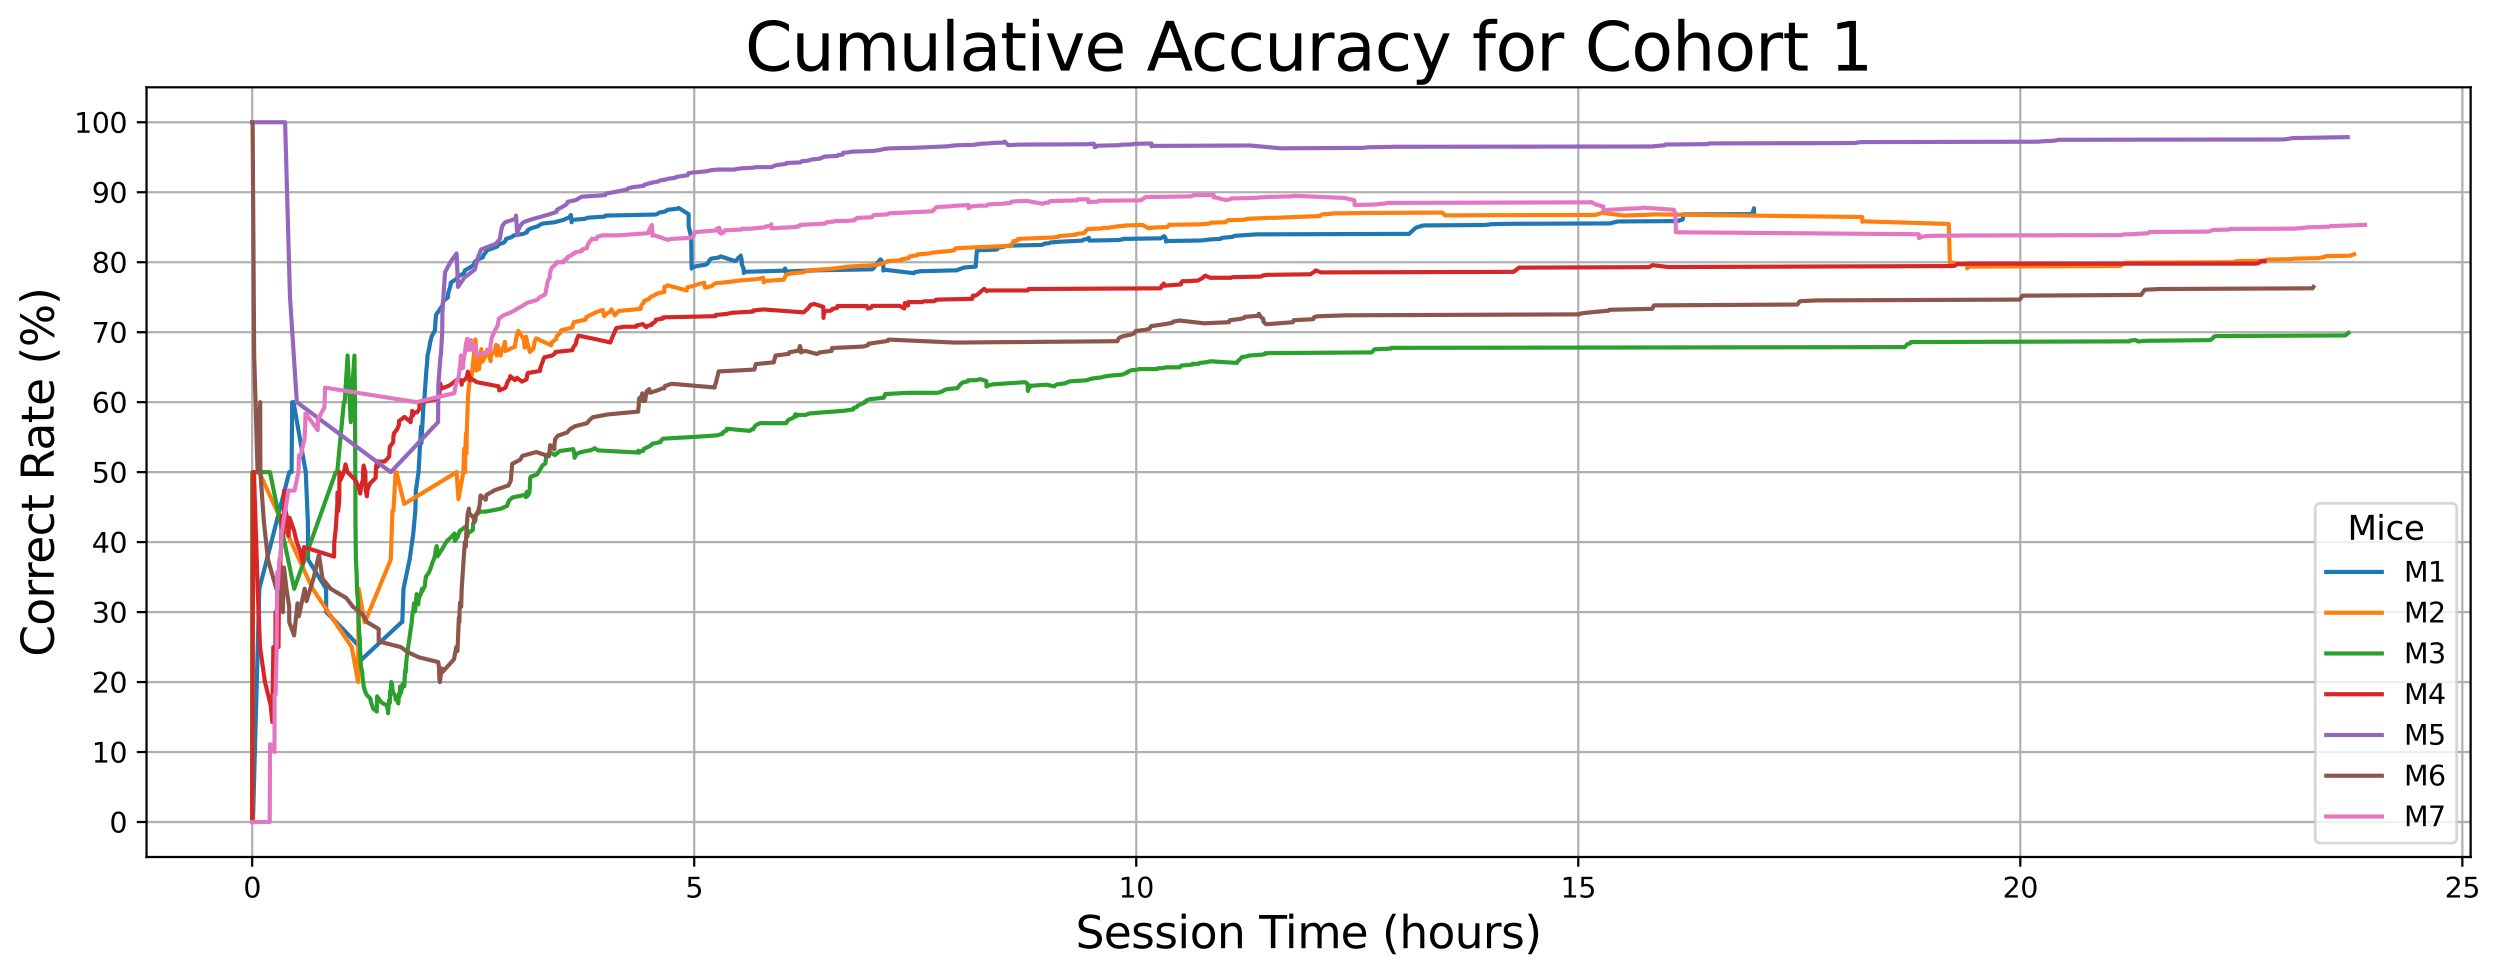 <?xml version="1.0" encoding="utf-8" standalone="no"?>
<!DOCTYPE svg PUBLIC "-//W3C//DTD SVG 1.1//EN"
  "http://www.w3.org/Graphics/SVG/1.1/DTD/svg11.dtd">
<svg xmlns:xlink="http://www.w3.org/1999/xlink" width="900.347pt" height="351.999pt" viewBox="0 0 900.347 351.999" xmlns="http://www.w3.org/2000/svg" version="1.1">
 <defs>
  <style type="text/css">*{stroke-linejoin: round; stroke-linecap: butt}</style>
 </defs>
 <g id="figure_1">
  <g id="patch_1">
   <path d="M 0 351.999 
L 900.347 351.999 
L 900.347 0 
L 0 0 
z
" style="fill: #ffffff"/>
  </g>
  <g id="axes_1">
   <g id="patch_2">
    <path d="M 52.773 308.636 
L 889.773 308.636 
L 889.773 31.436 
L 52.773 31.436 
z
" style="fill: #ffffff"/>
   </g>
   <g id="PolyCollection_1">
    <defs>
     <path id="m5e23a8efe0" d="M 508.329 -268.787 
L 508.329 -268.621 
L 508.329 -268.787 
L 508.329 -268.787 
z
" style="stroke: #1f77b4; stroke-opacity: 0.2"/>
    </defs>
    <g clip-path="url(#p037c7a06ed)">
     <use xlink:href="#m5e23a8efe0" x="0" y="351.999" style="fill: #1f77b4; fill-opacity: 0.2; stroke: #1f77b4; stroke-opacity: 0.2"/>
    </g>
   </g>
   <g id="PolyCollection_2">
    <path d="M 239.275 103.917 
L 239.275 104.516 
L 239.275 103.917 
L 239.275 103.917 
z
" clip-path="url(#p037c7a06ed)" style="fill: #ff7f0e; fill-opacity: 0.2; stroke: #ff7f0e; stroke-opacity: 0.2"/>
    <path d="M 670.645 79.097 
L 670.645 80.036 
L 670.645 79.097 
L 670.645 79.097 
z
" clip-path="url(#p037c7a06ed)" style="fill: #ff7f0e; fill-opacity: 0.2; stroke: #ff7f0e; stroke-opacity: 0.2"/>
   </g>
   <g id="PolyCollection_3"/>
   <g id="PolyCollection_4">
    <path d="M 122.223 170.036 
L 122.223 173.109 
L 122.223 170.036 
L 122.223 170.036 
z
" clip-path="url(#p037c7a06ed)" style="fill: #d62728; fill-opacity: 0.2; stroke: #d62728; stroke-opacity: 0.2"/>
    <path d="M 158.581 138.19 
L 158.581 138.19 
L 158.581 138.19 
L 158.581 138.19 
z
" clip-path="url(#p037c7a06ed)" style="fill: #d62728; fill-opacity: 0.2; stroke: #d62728; stroke-opacity: 0.2"/>
    <path d="M 296.814 112.286 
L 296.814 112.286 
L 296.814 112.286 
L 296.814 112.286 
z
" clip-path="url(#p037c7a06ed)" style="fill: #d62728; fill-opacity: 0.2; stroke: #d62728; stroke-opacity: 0.2"/>
    <path d="M 325.823 109.775 
L 325.823 110.095 
L 325.823 109.775 
L 325.823 109.775 
z
" clip-path="url(#p037c7a06ed)" style="fill: #d62728; fill-opacity: 0.2; stroke: #d62728; stroke-opacity: 0.2"/>
    <path d="M 418.235 103.082 
L 418.235 103.33 
L 418.235 103.082 
L 418.235 103.082 
z
" clip-path="url(#p037c7a06ed)" style="fill: #d62728; fill-opacity: 0.2; stroke: #d62728; stroke-opacity: 0.2"/>
   </g>
   <g id="PolyCollection_5">
    <path d="M 303.509 55.491 
L 303.509 55.596 
L 303.509 55.491 
L 303.509 55.491 
z
" clip-path="url(#p037c7a06ed)" style="fill: #9467bd; fill-opacity: 0.2; stroke: #9467bd; stroke-opacity: 0.2"/>
    <path d="M 595.514 52.693 
L 595.514 52.726 
L 595.514 52.693 
L 595.514 52.693 
z
" clip-path="url(#p037c7a06ed)" style="fill: #9467bd; fill-opacity: 0.2; stroke: #9467bd; stroke-opacity: 0.2"/>
    <path d="M 741.158 50.389 
L 741.158 50.407 
L 741.158 50.389 
L 741.158 50.389 
z
" clip-path="url(#p037c7a06ed)" style="fill: #9467bd; fill-opacity: 0.2; stroke: #9467bd; stroke-opacity: 0.2"/>
    <path d="M 841.238 49.436 
L 841.238 49.449 
L 841.238 49.436 
L 841.238 49.436 
z
" clip-path="url(#p037c7a06ed)" style="fill: #9467bd; fill-opacity: 0.2; stroke: #9467bd; stroke-opacity: 0.2"/>
   </g>
   <g id="PolyCollection_6"/>
   <g id="PolyCollection_7">
    <path d="M 197.99 98.523 
L 197.99 99.269 
L 197.99 98.523 
L 197.99 98.523 
z
" clip-path="url(#p037c7a06ed)" style="fill: #e377c2; fill-opacity: 0.2; stroke: #e377c2; stroke-opacity: 0.2"/>
    <path d="M 233.65 83.182 
L 233.65 83.182 
L 233.65 83.182 
L 233.65 83.182 
z
" clip-path="url(#p037c7a06ed)" style="fill: #e377c2; fill-opacity: 0.2; stroke: #e377c2; stroke-opacity: 0.2"/>
    <path d="M 487.811 73.002 
L 487.811 73.853 
L 487.811 73.002 
L 487.811 73.002 
z
" clip-path="url(#p037c7a06ed)" style="fill: #e377c2; fill-opacity: 0.2; stroke: #e377c2; stroke-opacity: 0.2"/>
    <path d="M 603.421 79.299 
L 603.421 80.036 
L 603.421 79.299 
L 603.421 79.299 
z
" clip-path="url(#p037c7a06ed)" style="fill: #e377c2; fill-opacity: 0.2; stroke: #e377c2; stroke-opacity: 0.2"/>
   </g>
   <g id="matplotlib.axis_1">
    <g id="xtick_1">
     <g id="line2d_1">
      <path d="M 90.818 308.636 
L 90.818 31.436 
" clip-path="url(#p037c7a06ed)" style="fill: none; stroke: #b0b0b0; stroke-width: 0.8; stroke-linecap: square"/>
     </g>
     <g id="line2d_2">
      <defs>
       <path id="m7461224a34" d="M 0 0 
L 0 3.5 
" style="stroke: #000000; stroke-width: 0.8"/>
      </defs>
      <g>
       <use xlink:href="#m7461224a34" x="90.818" y="308.636" style="stroke: #000000; stroke-width: 0.8"/>
      </g>
     </g>
     <g id="text_1">
      <!-- 0 -->
      <g transform="translate(87.637 323.235) scale(0.1 -0.1)">
       <defs>
        <path id="DejaVuSans-30" d="M 2034 4250 
Q 1547 4250 1301 3770 
Q 1056 3291 1056 2328 
Q 1056 1369 1301 889 
Q 1547 409 2034 409 
Q 2525 409 2770 889 
Q 3016 1369 3016 2328 
Q 3016 3291 2770 3770 
Q 2525 4250 2034 4250 
z
M 2034 4750 
Q 2819 4750 3233 4129 
Q 3647 3509 3647 2328 
Q 3647 1150 3233 529 
Q 2819 -91 2034 -91 
Q 1250 -91 836 529 
Q 422 1150 422 2328 
Q 422 3509 836 4129 
Q 1250 4750 2034 4750 
z
" transform="scale(0.016)"/>
       </defs>
       <use xlink:href="#DejaVuSans-30"/>
      </g>
     </g>
    </g>
    <g id="xtick_2">
     <g id="line2d_3">
      <path d="M 250.011 308.636 
L 250.011 31.436 
" clip-path="url(#p037c7a06ed)" style="fill: none; stroke: #b0b0b0; stroke-width: 0.8; stroke-linecap: square"/>
     </g>
     <g id="line2d_4">
      <g>
       <use xlink:href="#m7461224a34" x="250.011" y="308.636" style="stroke: #000000; stroke-width: 0.8"/>
      </g>
     </g>
     <g id="text_2">
      <!-- 5 -->
      <g transform="translate(246.83 323.235) scale(0.1 -0.1)">
       <defs>
        <path id="DejaVuSans-35" d="M 691 4666 
L 3169 4666 
L 3169 4134 
L 1269 4134 
L 1269 2991 
Q 1406 3038 1543 3061 
Q 1681 3084 1819 3084 
Q 2600 3084 3056 2656 
Q 3513 2228 3513 1497 
Q 3513 744 3044 326 
Q 2575 -91 1722 -91 
Q 1428 -91 1123 -41 
Q 819 9 494 109 
L 494 744 
Q 775 591 1075 516 
Q 1375 441 1709 441 
Q 2250 441 2565 725 
Q 2881 1009 2881 1497 
Q 2881 1984 2565 2268 
Q 2250 2553 1709 2553 
Q 1456 2553 1204 2497 
Q 953 2441 691 2322 
L 691 4666 
z
" transform="scale(0.016)"/>
       </defs>
       <use xlink:href="#DejaVuSans-35"/>
      </g>
     </g>
    </g>
    <g id="xtick_3">
     <g id="line2d_5">
      <path d="M 409.205 308.636 
L 409.205 31.436 
" clip-path="url(#p037c7a06ed)" style="fill: none; stroke: #b0b0b0; stroke-width: 0.8; stroke-linecap: square"/>
     </g>
     <g id="line2d_6">
      <g>
       <use xlink:href="#m7461224a34" x="409.205" y="308.636" style="stroke: #000000; stroke-width: 0.8"/>
      </g>
     </g>
     <g id="text_3">
      <!-- 10 -->
      <g transform="translate(402.842 323.235) scale(0.1 -0.1)">
       <defs>
        <path id="DejaVuSans-31" d="M 794 531 
L 1825 531 
L 1825 4091 
L 703 3866 
L 703 4441 
L 1819 4666 
L 2450 4666 
L 2450 531 
L 3481 531 
L 3481 0 
L 794 0 
L 794 531 
z
" transform="scale(0.016)"/>
       </defs>
       <use xlink:href="#DejaVuSans-31"/>
       <use xlink:href="#DejaVuSans-30" x="63.623"/>
      </g>
     </g>
    </g>
    <g id="xtick_4">
     <g id="line2d_7">
      <path d="M 568.398 308.636 
L 568.398 31.436 
" clip-path="url(#p037c7a06ed)" style="fill: none; stroke: #b0b0b0; stroke-width: 0.8; stroke-linecap: square"/>
     </g>
     <g id="line2d_8">
      <g>
       <use xlink:href="#m7461224a34" x="568.398" y="308.636" style="stroke: #000000; stroke-width: 0.8"/>
      </g>
     </g>
     <g id="text_4">
      <!-- 15 -->
      <g transform="translate(562.036 323.235) scale(0.1 -0.1)">
       <use xlink:href="#DejaVuSans-31"/>
       <use xlink:href="#DejaVuSans-35" x="63.623"/>
      </g>
     </g>
    </g>
    <g id="xtick_5">
     <g id="line2d_9">
      <path d="M 727.592 308.636 
L 727.592 31.436 
" clip-path="url(#p037c7a06ed)" style="fill: none; stroke: #b0b0b0; stroke-width: 0.8; stroke-linecap: square"/>
     </g>
     <g id="line2d_10">
      <g>
       <use xlink:href="#m7461224a34" x="727.592" y="308.636" style="stroke: #000000; stroke-width: 0.8"/>
      </g>
     </g>
     <g id="text_5">
      <!-- 20 -->
      <g transform="translate(721.229 323.235) scale(0.1 -0.1)">
       <defs>
        <path id="DejaVuSans-32" d="M 1228 531 
L 3431 531 
L 3431 0 
L 469 0 
L 469 531 
Q 828 903 1448 1529 
Q 2069 2156 2228 2338 
Q 2531 2678 2651 2914 
Q 2772 3150 2772 3378 
Q 2772 3750 2511 3984 
Q 2250 4219 1831 4219 
Q 1534 4219 1204 4116 
Q 875 4013 500 3803 
L 500 4441 
Q 881 4594 1212 4672 
Q 1544 4750 1819 4750 
Q 2544 4750 2975 4387 
Q 3406 4025 3406 3419 
Q 3406 3131 3298 2873 
Q 3191 2616 2906 2266 
Q 2828 2175 2409 1742 
Q 1991 1309 1228 531 
z
" transform="scale(0.016)"/>
       </defs>
       <use xlink:href="#DejaVuSans-32"/>
       <use xlink:href="#DejaVuSans-30" x="63.623"/>
      </g>
     </g>
    </g>
    <g id="xtick_6">
     <g id="line2d_11">
      <path d="M 886.785 308.636 
L 886.785 31.436 
" clip-path="url(#p037c7a06ed)" style="fill: none; stroke: #b0b0b0; stroke-width: 0.8; stroke-linecap: square"/>
     </g>
     <g id="line2d_12">
      <g>
       <use xlink:href="#m7461224a34" x="886.785" y="308.636" style="stroke: #000000; stroke-width: 0.8"/>
      </g>
     </g>
     <g id="text_6">
      <!-- 25 -->
      <g transform="translate(880.422 323.235) scale(0.1 -0.1)">
       <use xlink:href="#DejaVuSans-32"/>
       <use xlink:href="#DejaVuSans-35" x="63.623"/>
      </g>
     </g>
    </g>
    <g id="text_7">
     <!-- Session Time (hours) -->
     <g transform="translate(387.356 341.472) scale(0.16 -0.16)">
      <defs>
       <path id="DejaVuSans-53" d="M 3425 4513 
L 3425 3897 
Q 3066 4069 2747 4153 
Q 2428 4238 2131 4238 
Q 1616 4238 1336 4038 
Q 1056 3838 1056 3469 
Q 1056 3159 1242 3001 
Q 1428 2844 1947 2747 
L 2328 2669 
Q 3034 2534 3370 2195 
Q 3706 1856 3706 1288 
Q 3706 609 3251 259 
Q 2797 -91 1919 -91 
Q 1588 -91 1214 -16 
Q 841 59 441 206 
L 441 856 
Q 825 641 1194 531 
Q 1563 422 1919 422 
Q 2459 422 2753 634 
Q 3047 847 3047 1241 
Q 3047 1584 2836 1778 
Q 2625 1972 2144 2069 
L 1759 2144 
Q 1053 2284 737 2584 
Q 422 2884 422 3419 
Q 422 4038 858 4394 
Q 1294 4750 2059 4750 
Q 2388 4750 2728 4690 
Q 3069 4631 3425 4513 
z
" transform="scale(0.016)"/>
       <path id="DejaVuSans-65" d="M 3597 1894 
L 3597 1613 
L 953 1613 
Q 991 1019 1311 708 
Q 1631 397 2203 397 
Q 2534 397 2845 478 
Q 3156 559 3463 722 
L 3463 178 
Q 3153 47 2828 -22 
Q 2503 -91 2169 -91 
Q 1331 -91 842 396 
Q 353 884 353 1716 
Q 353 2575 817 3079 
Q 1281 3584 2069 3584 
Q 2775 3584 3186 3129 
Q 3597 2675 3597 1894 
z
M 3022 2063 
Q 3016 2534 2758 2815 
Q 2500 3097 2075 3097 
Q 1594 3097 1305 2825 
Q 1016 2553 972 2059 
L 3022 2063 
z
" transform="scale(0.016)"/>
       <path id="DejaVuSans-73" d="M 2834 3397 
L 2834 2853 
Q 2591 2978 2328 3040 
Q 2066 3103 1784 3103 
Q 1356 3103 1142 2972 
Q 928 2841 928 2578 
Q 928 2378 1081 2264 
Q 1234 2150 1697 2047 
L 1894 2003 
Q 2506 1872 2764 1633 
Q 3022 1394 3022 966 
Q 3022 478 2636 193 
Q 2250 -91 1575 -91 
Q 1294 -91 989 -36 
Q 684 19 347 128 
L 347 722 
Q 666 556 975 473 
Q 1284 391 1588 391 
Q 1994 391 2212 530 
Q 2431 669 2431 922 
Q 2431 1156 2273 1281 
Q 2116 1406 1581 1522 
L 1381 1569 
Q 847 1681 609 1914 
Q 372 2147 372 2553 
Q 372 3047 722 3315 
Q 1072 3584 1716 3584 
Q 2034 3584 2315 3537 
Q 2597 3491 2834 3397 
z
" transform="scale(0.016)"/>
       <path id="DejaVuSans-69" d="M 603 3500 
L 1178 3500 
L 1178 0 
L 603 0 
L 603 3500 
z
M 603 4863 
L 1178 4863 
L 1178 4134 
L 603 4134 
L 603 4863 
z
" transform="scale(0.016)"/>
       <path id="DejaVuSans-6f" d="M 1959 3097 
Q 1497 3097 1228 2736 
Q 959 2375 959 1747 
Q 959 1119 1226 758 
Q 1494 397 1959 397 
Q 2419 397 2687 759 
Q 2956 1122 2956 1747 
Q 2956 2369 2687 2733 
Q 2419 3097 1959 3097 
z
M 1959 3584 
Q 2709 3584 3137 3096 
Q 3566 2609 3566 1747 
Q 3566 888 3137 398 
Q 2709 -91 1959 -91 
Q 1206 -91 779 398 
Q 353 888 353 1747 
Q 353 2609 779 3096 
Q 1206 3584 1959 3584 
z
" transform="scale(0.016)"/>
       <path id="DejaVuSans-6e" d="M 3513 2113 
L 3513 0 
L 2938 0 
L 2938 2094 
Q 2938 2591 2744 2837 
Q 2550 3084 2163 3084 
Q 1697 3084 1428 2787 
Q 1159 2491 1159 1978 
L 1159 0 
L 581 0 
L 581 3500 
L 1159 3500 
L 1159 2956 
Q 1366 3272 1645 3428 
Q 1925 3584 2291 3584 
Q 2894 3584 3203 3211 
Q 3513 2838 3513 2113 
z
" transform="scale(0.016)"/>
       <path id="DejaVuSans-20" transform="scale(0.016)"/>
       <path id="DejaVuSans-54" d="M -19 4666 
L 3928 4666 
L 3928 4134 
L 2272 4134 
L 2272 0 
L 1638 0 
L 1638 4134 
L -19 4134 
L -19 4666 
z
" transform="scale(0.016)"/>
       <path id="DejaVuSans-6d" d="M 3328 2828 
Q 3544 3216 3844 3400 
Q 4144 3584 4550 3584 
Q 5097 3584 5394 3201 
Q 5691 2819 5691 2113 
L 5691 0 
L 5113 0 
L 5113 2094 
Q 5113 2597 4934 2840 
Q 4756 3084 4391 3084 
Q 3944 3084 3684 2787 
Q 3425 2491 3425 1978 
L 3425 0 
L 2847 0 
L 2847 2094 
Q 2847 2600 2669 2842 
Q 2491 3084 2119 3084 
Q 1678 3084 1418 2786 
Q 1159 2488 1159 1978 
L 1159 0 
L 581 0 
L 581 3500 
L 1159 3500 
L 1159 2956 
Q 1356 3278 1631 3431 
Q 1906 3584 2284 3584 
Q 2666 3584 2933 3390 
Q 3200 3197 3328 2828 
z
" transform="scale(0.016)"/>
       <path id="DejaVuSans-28" d="M 1984 4856 
Q 1566 4138 1362 3434 
Q 1159 2731 1159 2009 
Q 1159 1288 1364 580 
Q 1569 -128 1984 -844 
L 1484 -844 
Q 1016 -109 783 600 
Q 550 1309 550 2009 
Q 550 2706 781 3412 
Q 1013 4119 1484 4856 
L 1984 4856 
z
" transform="scale(0.016)"/>
       <path id="DejaVuSans-68" d="M 3513 2113 
L 3513 0 
L 2938 0 
L 2938 2094 
Q 2938 2591 2744 2837 
Q 2550 3084 2163 3084 
Q 1697 3084 1428 2787 
Q 1159 2491 1159 1978 
L 1159 0 
L 581 0 
L 581 4863 
L 1159 4863 
L 1159 2956 
Q 1366 3272 1645 3428 
Q 1925 3584 2291 3584 
Q 2894 3584 3203 3211 
Q 3513 2838 3513 2113 
z
" transform="scale(0.016)"/>
       <path id="DejaVuSans-75" d="M 544 1381 
L 544 3500 
L 1119 3500 
L 1119 1403 
Q 1119 906 1312 657 
Q 1506 409 1894 409 
Q 2359 409 2629 706 
Q 2900 1003 2900 1516 
L 2900 3500 
L 3475 3500 
L 3475 0 
L 2900 0 
L 2900 538 
Q 2691 219 2414 64 
Q 2138 -91 1772 -91 
Q 1169 -91 856 284 
Q 544 659 544 1381 
z
M 1991 3584 
L 1991 3584 
z
" transform="scale(0.016)"/>
       <path id="DejaVuSans-72" d="M 2631 2963 
Q 2534 3019 2420 3045 
Q 2306 3072 2169 3072 
Q 1681 3072 1420 2755 
Q 1159 2438 1159 1844 
L 1159 0 
L 581 0 
L 581 3500 
L 1159 3500 
L 1159 2956 
Q 1341 3275 1631 3429 
Q 1922 3584 2338 3584 
Q 2397 3584 2469 3576 
Q 2541 3569 2628 3553 
L 2631 2963 
z
" transform="scale(0.016)"/>
       <path id="DejaVuSans-29" d="M 513 4856 
L 1013 4856 
Q 1481 4119 1714 3412 
Q 1947 2706 1947 2009 
Q 1947 1309 1714 600 
Q 1481 -109 1013 -844 
L 513 -844 
Q 928 -128 1133 580 
Q 1338 1288 1338 2009 
Q 1338 2731 1133 3434 
Q 928 4138 513 4856 
z
" transform="scale(0.016)"/>
      </defs>
      <use xlink:href="#DejaVuSans-53"/>
      <use xlink:href="#DejaVuSans-65" x="63.477"/>
      <use xlink:href="#DejaVuSans-73" x="125"/>
      <use xlink:href="#DejaVuSans-73" x="177.1"/>
      <use xlink:href="#DejaVuSans-69" x="229.199"/>
      <use xlink:href="#DejaVuSans-6f" x="256.982"/>
      <use xlink:href="#DejaVuSans-6e" x="318.164"/>
      <use xlink:href="#DejaVuSans-20" x="381.543"/>
      <use xlink:href="#DejaVuSans-54" x="413.33"/>
      <use xlink:href="#DejaVuSans-69" x="471.289"/>
      <use xlink:href="#DejaVuSans-6d" x="499.072"/>
      <use xlink:href="#DejaVuSans-65" x="596.484"/>
      <use xlink:href="#DejaVuSans-20" x="658.008"/>
      <use xlink:href="#DejaVuSans-28" x="689.795"/>
      <use xlink:href="#DejaVuSans-68" x="728.809"/>
      <use xlink:href="#DejaVuSans-6f" x="792.188"/>
      <use xlink:href="#DejaVuSans-75" x="853.369"/>
      <use xlink:href="#DejaVuSans-72" x="916.748"/>
      <use xlink:href="#DejaVuSans-73" x="957.861"/>
      <use xlink:href="#DejaVuSans-29" x="1009.961"/>
     </g>
    </g>
   </g>
   <g id="matplotlib.axis_2">
    <g id="ytick_1">
     <g id="line2d_13">
      <path d="M 52.773 296.036 
L 889.773 296.036 
" clip-path="url(#p037c7a06ed)" style="fill: none; stroke: #b0b0b0; stroke-width: 0.8; stroke-linecap: square"/>
     </g>
     <g id="line2d_14">
      <defs>
       <path id="m616a2c1593" d="M 0 0 
L -3.5 0 
" style="stroke: #000000; stroke-width: 0.8"/>
      </defs>
      <g>
       <use xlink:href="#m616a2c1593" x="52.773" y="296.036" style="stroke: #000000; stroke-width: 0.8"/>
      </g>
     </g>
     <g id="text_8">
      <!-- 0 -->
      <g transform="translate(39.41 299.835) scale(0.1 -0.1)">
       <use xlink:href="#DejaVuSans-30"/>
      </g>
     </g>
    </g>
    <g id="ytick_2">
     <g id="line2d_15">
      <path d="M 52.773 270.836 
L 889.773 270.836 
" clip-path="url(#p037c7a06ed)" style="fill: none; stroke: #b0b0b0; stroke-width: 0.8; stroke-linecap: square"/>
     </g>
     <g id="line2d_16">
      <g>
       <use xlink:href="#m616a2c1593" x="52.773" y="270.836" style="stroke: #000000; stroke-width: 0.8"/>
      </g>
     </g>
     <g id="text_9">
      <!-- 10 -->
      <g transform="translate(33.047 274.635) scale(0.1 -0.1)">
       <use xlink:href="#DejaVuSans-31"/>
       <use xlink:href="#DejaVuSans-30" x="63.623"/>
      </g>
     </g>
    </g>
    <g id="ytick_3">
     <g id="line2d_17">
      <path d="M 52.773 245.636 
L 889.773 245.636 
" clip-path="url(#p037c7a06ed)" style="fill: none; stroke: #b0b0b0; stroke-width: 0.8; stroke-linecap: square"/>
     </g>
     <g id="line2d_18">
      <g>
       <use xlink:href="#m616a2c1593" x="52.773" y="245.636" style="stroke: #000000; stroke-width: 0.8"/>
      </g>
     </g>
     <g id="text_10">
      <!-- 20 -->
      <g transform="translate(33.047 249.435) scale(0.1 -0.1)">
       <use xlink:href="#DejaVuSans-32"/>
       <use xlink:href="#DejaVuSans-30" x="63.623"/>
      </g>
     </g>
    </g>
    <g id="ytick_4">
     <g id="line2d_19">
      <path d="M 52.773 220.436 
L 889.773 220.436 
" clip-path="url(#p037c7a06ed)" style="fill: none; stroke: #b0b0b0; stroke-width: 0.8; stroke-linecap: square"/>
     </g>
     <g id="line2d_20">
      <g>
       <use xlink:href="#m616a2c1593" x="52.773" y="220.436" style="stroke: #000000; stroke-width: 0.8"/>
      </g>
     </g>
     <g id="text_11">
      <!-- 30 -->
      <g transform="translate(33.047 224.235) scale(0.1 -0.1)">
       <defs>
        <path id="DejaVuSans-33" d="M 2597 2516 
Q 3050 2419 3304 2112 
Q 3559 1806 3559 1356 
Q 3559 666 3084 287 
Q 2609 -91 1734 -91 
Q 1441 -91 1130 -33 
Q 819 25 488 141 
L 488 750 
Q 750 597 1062 519 
Q 1375 441 1716 441 
Q 2309 441 2620 675 
Q 2931 909 2931 1356 
Q 2931 1769 2642 2001 
Q 2353 2234 1838 2234 
L 1294 2234 
L 1294 2753 
L 1863 2753 
Q 2328 2753 2575 2939 
Q 2822 3125 2822 3475 
Q 2822 3834 2567 4026 
Q 2313 4219 1838 4219 
Q 1578 4219 1281 4162 
Q 984 4106 628 3988 
L 628 4550 
Q 988 4650 1302 4700 
Q 1616 4750 1894 4750 
Q 2613 4750 3031 4423 
Q 3450 4097 3450 3541 
Q 3450 3153 3228 2886 
Q 3006 2619 2597 2516 
z
" transform="scale(0.016)"/>
       </defs>
       <use xlink:href="#DejaVuSans-33"/>
       <use xlink:href="#DejaVuSans-30" x="63.623"/>
      </g>
     </g>
    </g>
    <g id="ytick_5">
     <g id="line2d_21">
      <path d="M 52.773 195.236 
L 889.773 195.236 
" clip-path="url(#p037c7a06ed)" style="fill: none; stroke: #b0b0b0; stroke-width: 0.8; stroke-linecap: square"/>
     </g>
     <g id="line2d_22">
      <g>
       <use xlink:href="#m616a2c1593" x="52.773" y="195.236" style="stroke: #000000; stroke-width: 0.8"/>
      </g>
     </g>
     <g id="text_12">
      <!-- 40 -->
      <g transform="translate(33.047 199.035) scale(0.1 -0.1)">
       <defs>
        <path id="DejaVuSans-34" d="M 2419 4116 
L 825 1625 
L 2419 1625 
L 2419 4116 
z
M 2253 4666 
L 3047 4666 
L 3047 1625 
L 3713 1625 
L 3713 1100 
L 3047 1100 
L 3047 0 
L 2419 0 
L 2419 1100 
L 313 1100 
L 313 1709 
L 2253 4666 
z
" transform="scale(0.016)"/>
       </defs>
       <use xlink:href="#DejaVuSans-34"/>
       <use xlink:href="#DejaVuSans-30" x="63.623"/>
      </g>
     </g>
    </g>
    <g id="ytick_6">
     <g id="line2d_23">
      <path d="M 52.773 170.036 
L 889.773 170.036 
" clip-path="url(#p037c7a06ed)" style="fill: none; stroke: #b0b0b0; stroke-width: 0.8; stroke-linecap: square"/>
     </g>
     <g id="line2d_24">
      <g>
       <use xlink:href="#m616a2c1593" x="52.773" y="170.036" style="stroke: #000000; stroke-width: 0.8"/>
      </g>
     </g>
     <g id="text_13">
      <!-- 50 -->
      <g transform="translate(33.047 173.835) scale(0.1 -0.1)">
       <use xlink:href="#DejaVuSans-35"/>
       <use xlink:href="#DejaVuSans-30" x="63.623"/>
      </g>
     </g>
    </g>
    <g id="ytick_7">
     <g id="line2d_25">
      <path d="M 52.773 144.836 
L 889.773 144.836 
" clip-path="url(#p037c7a06ed)" style="fill: none; stroke: #b0b0b0; stroke-width: 0.8; stroke-linecap: square"/>
     </g>
     <g id="line2d_26">
      <g>
       <use xlink:href="#m616a2c1593" x="52.773" y="144.836" style="stroke: #000000; stroke-width: 0.8"/>
      </g>
     </g>
     <g id="text_14">
      <!-- 60 -->
      <g transform="translate(33.047 148.635) scale(0.1 -0.1)">
       <defs>
        <path id="DejaVuSans-36" d="M 2113 2584 
Q 1688 2584 1439 2293 
Q 1191 2003 1191 1497 
Q 1191 994 1439 701 
Q 1688 409 2113 409 
Q 2538 409 2786 701 
Q 3034 994 3034 1497 
Q 3034 2003 2786 2293 
Q 2538 2584 2113 2584 
z
M 3366 4563 
L 3366 3988 
Q 3128 4100 2886 4159 
Q 2644 4219 2406 4219 
Q 1781 4219 1451 3797 
Q 1122 3375 1075 2522 
Q 1259 2794 1537 2939 
Q 1816 3084 2150 3084 
Q 2853 3084 3261 2657 
Q 3669 2231 3669 1497 
Q 3669 778 3244 343 
Q 2819 -91 2113 -91 
Q 1303 -91 875 529 
Q 447 1150 447 2328 
Q 447 3434 972 4092 
Q 1497 4750 2381 4750 
Q 2619 4750 2861 4703 
Q 3103 4656 3366 4563 
z
" transform="scale(0.016)"/>
       </defs>
       <use xlink:href="#DejaVuSans-36"/>
       <use xlink:href="#DejaVuSans-30" x="63.623"/>
      </g>
     </g>
    </g>
    <g id="ytick_8">
     <g id="line2d_27">
      <path d="M 52.773 119.636 
L 889.773 119.636 
" clip-path="url(#p037c7a06ed)" style="fill: none; stroke: #b0b0b0; stroke-width: 0.8; stroke-linecap: square"/>
     </g>
     <g id="line2d_28">
      <g>
       <use xlink:href="#m616a2c1593" x="52.773" y="119.636" style="stroke: #000000; stroke-width: 0.8"/>
      </g>
     </g>
     <g id="text_15">
      <!-- 70 -->
      <g transform="translate(33.047 123.435) scale(0.1 -0.1)">
       <defs>
        <path id="DejaVuSans-37" d="M 525 4666 
L 3525 4666 
L 3525 4397 
L 1831 0 
L 1172 0 
L 2766 4134 
L 525 4134 
L 525 4666 
z
" transform="scale(0.016)"/>
       </defs>
       <use xlink:href="#DejaVuSans-37"/>
       <use xlink:href="#DejaVuSans-30" x="63.623"/>
      </g>
     </g>
    </g>
    <g id="ytick_9">
     <g id="line2d_29">
      <path d="M 52.773 94.436 
L 889.773 94.436 
" clip-path="url(#p037c7a06ed)" style="fill: none; stroke: #b0b0b0; stroke-width: 0.8; stroke-linecap: square"/>
     </g>
     <g id="line2d_30">
      <g>
       <use xlink:href="#m616a2c1593" x="52.773" y="94.436" style="stroke: #000000; stroke-width: 0.8"/>
      </g>
     </g>
     <g id="text_16">
      <!-- 80 -->
      <g transform="translate(33.047 98.235) scale(0.1 -0.1)">
       <defs>
        <path id="DejaVuSans-38" d="M 2034 2216 
Q 1584 2216 1326 1975 
Q 1069 1734 1069 1313 
Q 1069 891 1326 650 
Q 1584 409 2034 409 
Q 2484 409 2743 651 
Q 3003 894 3003 1313 
Q 3003 1734 2745 1975 
Q 2488 2216 2034 2216 
z
M 1403 2484 
Q 997 2584 770 2862 
Q 544 3141 544 3541 
Q 544 4100 942 4425 
Q 1341 4750 2034 4750 
Q 2731 4750 3128 4425 
Q 3525 4100 3525 3541 
Q 3525 3141 3298 2862 
Q 3072 2584 2669 2484 
Q 3125 2378 3379 2068 
Q 3634 1759 3634 1313 
Q 3634 634 3220 271 
Q 2806 -91 2034 -91 
Q 1263 -91 848 271 
Q 434 634 434 1313 
Q 434 1759 690 2068 
Q 947 2378 1403 2484 
z
M 1172 3481 
Q 1172 3119 1398 2916 
Q 1625 2713 2034 2713 
Q 2441 2713 2670 2916 
Q 2900 3119 2900 3481 
Q 2900 3844 2670 4047 
Q 2441 4250 2034 4250 
Q 1625 4250 1398 4047 
Q 1172 3844 1172 3481 
z
" transform="scale(0.016)"/>
       </defs>
       <use xlink:href="#DejaVuSans-38"/>
       <use xlink:href="#DejaVuSans-30" x="63.623"/>
      </g>
     </g>
    </g>
    <g id="ytick_10">
     <g id="line2d_31">
      <path d="M 52.773 69.236 
L 889.773 69.236 
" clip-path="url(#p037c7a06ed)" style="fill: none; stroke: #b0b0b0; stroke-width: 0.8; stroke-linecap: square"/>
     </g>
     <g id="line2d_32">
      <g>
       <use xlink:href="#m616a2c1593" x="52.773" y="69.236" style="stroke: #000000; stroke-width: 0.8"/>
      </g>
     </g>
     <g id="text_17">
      <!-- 90 -->
      <g transform="translate(33.047 73.035) scale(0.1 -0.1)">
       <defs>
        <path id="DejaVuSans-39" d="M 703 97 
L 703 672 
Q 941 559 1184 500 
Q 1428 441 1663 441 
Q 2288 441 2617 861 
Q 2947 1281 2994 2138 
Q 2813 1869 2534 1725 
Q 2256 1581 1919 1581 
Q 1219 1581 811 2004 
Q 403 2428 403 3163 
Q 403 3881 828 4315 
Q 1253 4750 1959 4750 
Q 2769 4750 3195 4129 
Q 3622 3509 3622 2328 
Q 3622 1225 3098 567 
Q 2575 -91 1691 -91 
Q 1453 -91 1209 -44 
Q 966 3 703 97 
z
M 1959 2075 
Q 2384 2075 2632 2365 
Q 2881 2656 2881 3163 
Q 2881 3666 2632 3958 
Q 2384 4250 1959 4250 
Q 1534 4250 1286 3958 
Q 1038 3666 1038 3163 
Q 1038 2656 1286 2365 
Q 1534 2075 1959 2075 
z
" transform="scale(0.016)"/>
       </defs>
       <use xlink:href="#DejaVuSans-39"/>
       <use xlink:href="#DejaVuSans-30" x="63.623"/>
      </g>
     </g>
    </g>
    <g id="ytick_11">
     <g id="line2d_33">
      <path d="M 52.773 44.036 
L 889.773 44.036 
" clip-path="url(#p037c7a06ed)" style="fill: none; stroke: #b0b0b0; stroke-width: 0.8; stroke-linecap: square"/>
     </g>
     <g id="line2d_34">
      <g>
       <use xlink:href="#m616a2c1593" x="52.773" y="44.036" style="stroke: #000000; stroke-width: 0.8"/>
      </g>
     </g>
     <g id="text_18">
      <!-- 100 -->
      <g transform="translate(26.685 47.835) scale(0.1 -0.1)">
       <use xlink:href="#DejaVuSans-31"/>
       <use xlink:href="#DejaVuSans-30" x="63.623"/>
       <use xlink:href="#DejaVuSans-30" x="127.246"/>
      </g>
     </g>
    </g>
    <g id="text_19">
     <!-- Correct Rate (%) -->
     <g transform="translate(19.358 236.501) rotate(-90) scale(0.16 -0.16)">
      <defs>
       <path id="DejaVuSans-43" d="M 4122 4306 
L 4122 3641 
Q 3803 3938 3442 4084 
Q 3081 4231 2675 4231 
Q 1875 4231 1450 3742 
Q 1025 3253 1025 2328 
Q 1025 1406 1450 917 
Q 1875 428 2675 428 
Q 3081 428 3442 575 
Q 3803 722 4122 1019 
L 4122 359 
Q 3791 134 3420 21 
Q 3050 -91 2638 -91 
Q 1578 -91 968 557 
Q 359 1206 359 2328 
Q 359 3453 968 4101 
Q 1578 4750 2638 4750 
Q 3056 4750 3426 4639 
Q 3797 4528 4122 4306 
z
" transform="scale(0.016)"/>
       <path id="DejaVuSans-63" d="M 3122 3366 
L 3122 2828 
Q 2878 2963 2633 3030 
Q 2388 3097 2138 3097 
Q 1578 3097 1268 2742 
Q 959 2388 959 1747 
Q 959 1106 1268 751 
Q 1578 397 2138 397 
Q 2388 397 2633 464 
Q 2878 531 3122 666 
L 3122 134 
Q 2881 22 2623 -34 
Q 2366 -91 2075 -91 
Q 1284 -91 818 406 
Q 353 903 353 1747 
Q 353 2603 823 3093 
Q 1294 3584 2113 3584 
Q 2378 3584 2631 3529 
Q 2884 3475 3122 3366 
z
" transform="scale(0.016)"/>
       <path id="DejaVuSans-74" d="M 1172 4494 
L 1172 3500 
L 2356 3500 
L 2356 3053 
L 1172 3053 
L 1172 1153 
Q 1172 725 1289 603 
Q 1406 481 1766 481 
L 2356 481 
L 2356 0 
L 1766 0 
Q 1100 0 847 248 
Q 594 497 594 1153 
L 594 3053 
L 172 3053 
L 172 3500 
L 594 3500 
L 594 4494 
L 1172 4494 
z
" transform="scale(0.016)"/>
       <path id="DejaVuSans-52" d="M 2841 2188 
Q 3044 2119 3236 1894 
Q 3428 1669 3622 1275 
L 4263 0 
L 3584 0 
L 2988 1197 
Q 2756 1666 2539 1819 
Q 2322 1972 1947 1972 
L 1259 1972 
L 1259 0 
L 628 0 
L 628 4666 
L 2053 4666 
Q 2853 4666 3247 4331 
Q 3641 3997 3641 3322 
Q 3641 2881 3436 2590 
Q 3231 2300 2841 2188 
z
M 1259 4147 
L 1259 2491 
L 2053 2491 
Q 2509 2491 2742 2702 
Q 2975 2913 2975 3322 
Q 2975 3731 2742 3939 
Q 2509 4147 2053 4147 
L 1259 4147 
z
" transform="scale(0.016)"/>
       <path id="DejaVuSans-61" d="M 2194 1759 
Q 1497 1759 1228 1600 
Q 959 1441 959 1056 
Q 959 750 1161 570 
Q 1363 391 1709 391 
Q 2188 391 2477 730 
Q 2766 1069 2766 1631 
L 2766 1759 
L 2194 1759 
z
M 3341 1997 
L 3341 0 
L 2766 0 
L 2766 531 
Q 2569 213 2275 61 
Q 1981 -91 1556 -91 
Q 1019 -91 701 211 
Q 384 513 384 1019 
Q 384 1609 779 1909 
Q 1175 2209 1959 2209 
L 2766 2209 
L 2766 2266 
Q 2766 2663 2505 2880 
Q 2244 3097 1772 3097 
Q 1472 3097 1187 3025 
Q 903 2953 641 2809 
L 641 3341 
Q 956 3463 1253 3523 
Q 1550 3584 1831 3584 
Q 2591 3584 2966 3190 
Q 3341 2797 3341 1997 
z
" transform="scale(0.016)"/>
       <path id="DejaVuSans-25" d="M 4653 2053 
Q 4381 2053 4226 1822 
Q 4072 1591 4072 1178 
Q 4072 772 4226 539 
Q 4381 306 4653 306 
Q 4919 306 5073 539 
Q 5228 772 5228 1178 
Q 5228 1588 5073 1820 
Q 4919 2053 4653 2053 
z
M 4653 2450 
Q 5147 2450 5437 2106 
Q 5728 1763 5728 1178 
Q 5728 594 5436 251 
Q 5144 -91 4653 -91 
Q 4153 -91 3862 251 
Q 3572 594 3572 1178 
Q 3572 1766 3864 2108 
Q 4156 2450 4653 2450 
z
M 1428 4353 
Q 1159 4353 1004 4120 
Q 850 3888 850 3481 
Q 850 3069 1003 2837 
Q 1156 2606 1428 2606 
Q 1700 2606 1854 2837 
Q 2009 3069 2009 3481 
Q 2009 3884 1853 4118 
Q 1697 4353 1428 4353 
z
M 4250 4750 
L 4750 4750 
L 1831 -91 
L 1331 -91 
L 4250 4750 
z
M 1428 4750 
Q 1922 4750 2215 4408 
Q 2509 4066 2509 3481 
Q 2509 2891 2217 2550 
Q 1925 2209 1428 2209 
Q 931 2209 642 2551 
Q 353 2894 353 3481 
Q 353 4063 643 4406 
Q 934 4750 1428 4750 
z
" transform="scale(0.016)"/>
      </defs>
      <use xlink:href="#DejaVuSans-43"/>
      <use xlink:href="#DejaVuSans-6f" x="69.824"/>
      <use xlink:href="#DejaVuSans-72" x="131.006"/>
      <use xlink:href="#DejaVuSans-72" x="170.369"/>
      <use xlink:href="#DejaVuSans-65" x="209.232"/>
      <use xlink:href="#DejaVuSans-63" x="270.756"/>
      <use xlink:href="#DejaVuSans-74" x="325.736"/>
      <use xlink:href="#DejaVuSans-20" x="364.945"/>
      <use xlink:href="#DejaVuSans-52" x="396.732"/>
      <use xlink:href="#DejaVuSans-61" x="463.965"/>
      <use xlink:href="#DejaVuSans-74" x="525.244"/>
      <use xlink:href="#DejaVuSans-65" x="564.453"/>
      <use xlink:href="#DejaVuSans-20" x="625.977"/>
      <use xlink:href="#DejaVuSans-28" x="657.764"/>
      <use xlink:href="#DejaVuSans-25" x="696.777"/>
      <use xlink:href="#DejaVuSans-29" x="791.797"/>
     </g>
    </g>
   </g>
   <g id="line2d_35">
    <path d="M 90.818 296.036 
L 91.092 296.036 
L 93.392 212.036 
L 104.19 170.036 
L 105.013 170.036 
L 105.225 144.836 
L 105.711 144.836 
L 110.116 170.036 
L 110.876 188.036 
L 110.947 201.536 
L 117.447 212.036 
L 117.474 220.436 
L 124.249 227.309 
L 129.555 233.036 
L 129.829 237.882 
L 144.687 224.036 
L 144.882 224.036 
L 145.315 212.036 
L 147.517 201.536 
L 148.835 192.272 
L 149.569 184.036 
L 149.764 176.668 
L 150.728 170.036 
L 151.639 153.601 
L 151.762 159.536 
L 152.461 146.703 
L 152.886 143.036 
L 153.54 133.456 
L 153.823 130.661 
L 153.956 128.036 
L 154.54 125.566 
L 154.92 123.236 
L 155.512 121.036 
L 156.636 118.955 
L 156.874 115.113 
L 157.042 113.336 
L 159.386 110.036 
L 159.581 108.501 
L 161.341 107.036 
L 161.403 105.636 
L 162.216 103.015 
L 162.34 101.786 
L 164.18 100.608 
L 165.152 99.476 
L 167.089 98.389 
L 167.434 97.344 
L 169.247 96.338 
L 170.698 95.37 
L 170.892 94.436 
L 171.936 93.536 
L 173.899 92.668 
L 174.138 91.829 
L 174.837 91.019 
L 175.226 90.236 
L 179.188 88.746 
L 179.436 88.036 
L 181.47 87.349 
L 182.053 86.682 
L 182.239 86.036 
L 184.264 85.409 
L 184.954 84.801 
L 188.518 84.21 
L 189.827 83.636 
L 189.898 83.079 
L 190.561 82.536 
L 191.87 82.009 
L 193.683 81.496 
L 194.4 80.996 
L 195.381 80.51 
L 199.724 80.036 
L 203.208 79.125 
L 203.969 78.686 
L 205.163 78.258 
L 205.331 77.841 
L 205.588 77.434 
L 205.862 80.036 
L 205.888 79.613 
L 205.95 79.199 
L 210.691 78.795 
L 211.663 78.4 
L 217.695 78.014 
L 218.022 77.636 
L 236.153 77.267 
L 236.957 76.906 
L 237.382 76.552 
L 239.487 76.206 
L 240.469 75.536 
L 243.865 75.212 
L 244.413 74.893 
L 247.995 77.127 
L 248.021 81.462 
L 248.464 83.566 
L 248.561 83.182 
L 248.95 87.236 
L 249.083 96.727 
L 249.33 96.252 
L 251.17 95.786 
L 254.15 95.328 
L 254.867 94.878 
L 255.362 94.002 
L 255.397 94.002 
L 255.627 93.575 
L 256.061 93.155 
L 258.776 92.742 
L 259.554 92.336 
L 264.693 94.02 
L 265.374 93.61 
L 265.948 92.81 
L 266.567 92.42 
L 266.78 92.036 
L 267.107 93.643 
L 267.151 95.224 
L 267.814 96.78 
L 267.868 98.313 
L 267.912 97.899 
L 282.036 97.491 
L 282.752 96.693 
L 282.982 98.17 
L 283.168 97.772 
L 292.914 97.379 
L 314.06 96.993 
L 314.617 96.612 
L 316.183 94.436 
L 317.12 93.415 
L 318.102 94.775 
L 318.128 97.44 
L 318.173 97.089 
L 329.157 98.389 
L 329.281 98.036 
L 331.421 97.688 
L 344.696 97.344 
L 345.377 97.004 
L 347.323 96.338 
L 351.382 96.011 
L 351.559 93.536 
L 351.816 90.236 
L 353.876 89.981 
L 353.982 88.988 
L 354.071 90.101 
L 358.97 89.854 
L 359.43 89.37 
L 359.819 89.131 
L 361.376 88.895 
L 361.809 88.661 
L 364.701 88.43 
L 375.155 88.201 
L 375.889 87.975 
L 376.101 87.751 
L 377.985 87.529 
L 378.242 87.309 
L 378.693 87.309 
L 380.913 87.092 
L 389.774 86.663 
L 390.358 86.243 
L 391.587 86.036 
L 392.083 85.628 
L 392.348 86.645 
L 402.952 86.44 
L 404.102 86.237 
L 404.385 86.036 
L 418.084 85.837 
L 418.951 85.251 
L 419.287 85.06 
L 419.88 86.036 
L 419.933 87.004 
L 420.012 86.807 
L 432.553 86.612 
L 435.702 86.226 
L 439.549 86.036 
L 439.982 85.661 
L 443.997 85.293 
L 444.139 85.111 
L 444.661 84.931 
L 452.435 84.4 
L 507.445 84.226 
L 509.788 82.093 
L 510.885 81.633 
L 511.77 81.482 
L 511.831 81.332 
L 513.07 81.184 
L 534.517 81.036 
L 536.25 80.89 
L 536.568 80.745 
L 543.361 80.601 
L 580.037 80.458 
L 580.347 80.316 
L 581.514 80.036 
L 582.549 79.76 
L 604.34 79.624 
L 604.721 79.489 
L 604.774 79.354 
L 605.95 79.089 
L 606.392 77.218 
L 631.103 77.1 
L 631.218 76.411 
L 631.492 75.751 
L 631.642 75.013 
L 631.722 76.472 
L 631.722 76.472 
" clip-path="url(#p037c7a06ed)" style="fill: none; stroke: #1f77b4; stroke-width: 1.5; stroke-linecap: square"/>
   </g>
   <g id="line2d_36">
    <path d="M 90.818 296.036 
L 90.836 170.036 
L 93.347 170.036 
L 112.583 212.036 
L 126.681 233.036 
L 128.945 245.636 
L 129.166 212.036 
L 131.271 224.036 
L 131.439 224.036 
L 140.725 201.536 
L 141.335 184.036 
L 141.689 184.036 
L 142.485 170.036 
L 142.759 170.036 
L 145.58 181.491 
L 164.463 170.036 
L 165.091 179.729 
L 166.886 170.036 
L 167.16 161.636 
L 167.505 170.036 
L 167.567 162.624 
L 167.841 156.036 
L 168 163.405 
L 168.062 157.436 
L 168.549 142.645 
L 168.973 138.536 
L 169.955 134.756 
L 171.228 122.243 
L 171.511 128.036 
L 171.529 133.456 
L 172.077 130.661 
L 172.325 128.036 
L 172.537 132.977 
L 172.758 130.436 
L 173.324 125.766 
L 173.758 130.247 
L 174.916 128.036 
L 175.518 125.936 
L 176.703 130.085 
L 176.791 128.036 
L 178.295 126.083 
L 178.64 124.218 
L 178.905 128.036 
L 179.17 124.462 
L 179.223 124.462 
L 180.258 128.036 
L 180.63 126.322 
L 181.487 124.676 
L 181.824 123.095 
L 182.045 126.421 
L 185.423 124.866 
L 185.874 121.927 
L 186.192 120.536 
L 186.67 119.194 
L 188.687 122.243 
L 188.908 125.189 
L 189.182 122.528 
L 189.447 121.262 
L 190.031 124.036 
L 190.836 126.724 
L 192.127 125.452 
L 192.543 123.021 
L 193.082 121.86 
L 198.503 124.384 
L 198.733 123.236 
L 200.308 122.121 
L 200.511 121.036 
L 201.749 119.981 
L 202.112 118.955 
L 206.136 117.956 
L 206.348 116.984 
L 206.667 116.036 
L 210.903 115.113 
L 211.115 114.213 
L 214.591 112.481 
L 217.041 111.646 
L 217.615 113.868 
L 218.305 113.036 
L 219.844 112.224 
L 220.198 111.432 
L 221.427 113.553 
L 222.825 111.991 
L 230.714 111.236 
L 230.784 110.498 
L 231.12 109.775 
L 231.739 109.069 
L 231.987 108.377 
L 233.756 107.699 
L 234.154 107.036 
L 235.587 106.387 
L 236.613 105.751 
L 239.213 105.127 
L 239.283 103.33 
L 239.469 103.33 
L 240.442 102.755 
L 247.279 104.613 
L 247.34 104.036 
L 247.579 103.47 
L 249.994 102.915 
L 251.294 102.37 
L 253.602 101.834 
L 253.938 103.6 
L 256.229 103.063 
L 257.653 102.019 
L 262.826 101.51 
L 266.355 101.01 
L 272.696 100.519 
L 274.828 100.036 
L 275.067 101.697 
L 275.173 101.213 
L 282.213 100.736 
L 282.964 99.353 
L 283.141 98.907 
L 284.901 98.468 
L 289.359 98.036 
L 290.287 97.611 
L 294.081 97.192 
L 299.857 96.78 
L 305.879 95.975 
L 313.786 95.582 
L 316.528 95.194 
L 319.092 94.436 
L 319.579 94.066 
L 324.593 93.7 
L 324.735 93.341 
L 327.282 92.986 
L 327.3 92.636 
L 327.795 92.292 
L 330.342 91.952 
L 330.36 91.617 
L 334.746 91.286 
L 335.94 90.96 
L 342.759 90.322 
L 343.838 90.009 
L 343.874 89.701 
L 344.218 89.396 
L 364.224 88.507 
L 364.25 88.218 
L 364.631 87.652 
L 364.675 87.374 
L 365.064 86.829 
L 366.621 86.561 
L 366.674 86.036 
L 379.268 85.524 
L 381.169 85.273 
L 381.426 85.024 
L 387.466 84.536 
L 387.501 84.297 
L 387.908 84.297 
L 388.952 84.06 
L 390.19 84.06 
L 390.729 83.594 
L 391.092 83.14 
L 391.11 83.14 
L 391.773 82.477 
L 397 82.261 
L 397.301 82.047 
L 399.016 82.047 
L 401.696 81.627 
L 403.226 81.421 
L 404.853 81.421 
L 405.083 81.217 
L 411.451 81.015 
L 413.627 82.177 
L 415.245 81.972 
L 420.331 81.769 
L 420.737 81.37 
L 420.976 81.173 
L 421.012 80.979 
L 421.339 80.979 
L 431.969 80.786 
L 435.171 80.596 
L 435.852 80.407 
L 435.87 80.221 
L 441.256 80.036 
L 442.22 79.316 
L 448.357 79.141 
L 448.596 78.967 
L 449.463 78.795 
L 456.998 78.456 
L 459.068 78.456 
L 475.261 77.797 
L 476.004 77.319 
L 476.331 77.163 
L 479.506 77.008 
L 479.648 76.855 
L 492.374 76.703 
L 519.411 76.552 
L 520.428 77.559 
L 574.554 77.406 
L 576.897 76.661 
L 584.91 77.636 
L 593.86 77.34 
L 595.921 77.194 
L 670.627 78.15 
L 670.698 79.881 
L 670.998 79.727 
L 671.511 79.727 
L 701.838 80.652 
L 701.917 83.378 
L 702.2 94.436 
L 706.481 95.239 
L 707.958 95.036 
L 708.471 95.831 
L 708.488 96.619 
L 708.559 96.208 
L 708.939 96.005 
L 763.507 95.804 
L 764.418 95.209 
L 765.427 94.627 
L 804.562 94.436 
L 805.11 94.059 
L 815.431 93.872 
L 816.262 93.503 
L 825.336 93.32 
L 826.53 93.139 
L 834.932 92.959 
L 836.922 92.604 
L 837.497 92.253 
L 846.509 92.079 
L 846.863 91.907 
L 847.809 91.566 
L 847.809 91.566 
" clip-path="url(#p037c7a06ed)" style="fill: none; stroke: #ff7f0e; stroke-width: 1.5; stroke-linecap: square"/>
   </g>
   <g id="line2d_37">
    <path d="M 90.818 296.036 
L 90.924 170.036 
L 97.212 170.036 
L 105.941 212.036 
L 120.923 170.036 
L 121.445 170.036 
L 123.842 144.836 
L 124.151 144.836 
L 125.186 128.036 
L 126.318 152.036 
L 126.937 138.536 
L 127.654 128.036 
L 127.857 144.836 
L 128.016 188.036 
L 128.175 201.536 
L 128.45 207.095 
L 128.547 212.036 
L 128.901 216.457 
L 129.316 227.309 
L 129.59 230.297 
L 129.714 235.556 
L 129.988 240.036 
L 130.457 242.036 
L 130.554 243.898 
L 131.005 247.262 
L 131.439 248.786 
L 132.04 250.218 
L 133.367 251.566 
L 133.588 252.836 
L 134.375 255.171 
L 135.666 256.247 
L 135.808 250.805 
L 137.382 253.012 
L 139.292 254.036 
L 139.735 255.945 
L 139.761 256.836 
L 140.097 252.21 
L 140.389 253.143 
L 140.522 248.786 
L 140.787 249.751 
L 140.893 245.636 
L 141.247 246.624 
L 141.282 247.575 
L 141.512 249.37 
L 142.069 250.218 
L 142.459 251.036 
L 142.476 251.826 
L 143.166 252.588 
L 143.458 253.324 
L 143.697 249.836 
L 143.935 250.594 
L 144.086 247.262 
L 144.369 248.786 
L 144.422 249.513 
L 145.023 246.4 
L 145.616 247.141 
L 145.731 244.154 
L 145.952 241.254 
L 146.129 242.036 
L 146.253 239.248 
L 146.5 236.536 
L 147.933 226.405 
L 147.942 226.405 
L 148.287 224.036 
L 148.472 221.729 
L 148.906 219.479 
L 149.083 217.286 
L 149.419 218.258 
L 149.454 220.133 
L 150.038 213.99 
L 150.454 214.933 
L 150.489 216.755 
L 150.639 217.636 
L 150.763 215.729 
L 151.559 213.862 
L 151.975 212.036 
L 152.072 212.93 
L 152.983 211.152 
L 153.124 209.411 
L 153.399 207.706 
L 154.548 206.036 
L 155.203 204.4 
L 155.663 202.796 
L 156.335 201.224 
L 156.724 199.683 
L 156.883 198.172 
L 157.246 196.69 
L 157.449 197.636 
L 157.538 200.37 
L 159.395 197.527 
L 160.129 196.144 
L 161.005 194.786 
L 162.464 193.452 
L 163.675 192.142 
L 163.782 193.933 
L 163.799 194.805 
L 164.728 193.528 
L 165.674 191.036 
L 165.878 191.036 
L 167.452 189.821 
L 168.195 190.692 
L 168.336 193.22 
L 168.504 192.036 
L 170.317 190.871 
L 170.362 188.594 
L 171.219 187.482 
L 171.29 186.387 
L 171.564 185.309 
L 172.979 184.247 
L 174.961 184.247 
L 180.453 183.2 
L 182.628 182.17 
L 182.947 181.154 
L 183.451 180.153 
L 184.512 179.167 
L 189.217 178.195 
L 189.368 179.036 
L 189.412 178.079 
L 189.73 177.135 
L 189.792 178.786 
L 190.473 177.857 
L 190.712 176.94 
L 190.844 175.144 
L 190.924 172.54 
L 191.119 171.694 
L 193.436 170.86 
L 195.373 167.629 
L 196.46 166.846 
L 196.496 166.074 
L 196.637 165.311 
L 196.673 164.558 
L 196.938 163.814 
L 198.486 163.079 
L 199.83 163.89 
L 201.555 162.446 
L 206.445 161.737 
L 206.843 163.326 
L 206.914 164.878 
L 207.321 164.176 
L 207.524 163.481 
L 209.284 162.795 
L 212.84 162.116 
L 214.211 161.445 
L 215.351 162.206 
L 229.334 162.958 
L 229.882 162.293 
L 230.033 163.036 
L 231.12 162.379 
L 231.642 162.379 
L 231.793 161.729 
L 234.366 160.449 
L 234.888 159.82 
L 237.833 159.198 
L 238.098 158.582 
L 238.832 157.972 
L 249.711 157.37 
L 258.422 156.773 
L 260.217 156.183 
L 260.474 155.599 
L 261.677 155.021 
L 261.712 154.449 
L 262.092 154.449 
L 270.043 155.175 
L 270.742 154.608 
L 271.237 154.608 
L 271.856 153.491 
L 272.546 152.941 
L 273.784 152.396 
L 283.141 152.396 
L 283.805 151.323 
L 284.795 150.795 
L 285.069 150.795 
L 285.963 150.272 
L 286.414 149.24 
L 286.785 149.24 
L 286.82 149.949 
L 287.236 149.44 
L 290.163 149.44 
L 291.269 148.936 
L 297.283 148.436 
L 303.934 147.941 
L 307.321 147.451 
L 307.392 146.966 
L 308.665 146.485 
L 308.975 146.008 
L 311.212 145.069 
L 311.46 144.605 
L 311.982 144.605 
L 312.194 144.146 
L 313.468 143.691 
L 314.042 143.691 
L 318.296 143.24 
L 318.358 142.793 
L 318.748 142.35 
L 318.783 141.911 
L 326.99 141.476 
L 337.647 141.476 
L 339.257 141.045 
L 339.823 140.618 
L 340.911 140.194 
L 344.793 139.774 
L 345.448 138.945 
L 345.501 138.945 
L 345.757 138.536 
L 346.191 138.131 
L 346.783 137.729 
L 348.632 137.33 
L 348.658 136.935 
L 351.541 136.935 
L 353.071 136.543 
L 355.229 137.213 
L 355.282 139.19 
L 356.008 138.797 
L 357.6 138.407 
L 369.159 137.636 
L 370.087 138.28 
L 370.176 140.804 
L 370.247 140.419 
L 371.193 138.907 
L 371.679 138.907 
L 376.818 138.536 
L 379.692 139.149 
L 380.072 138.78 
L 380.691 138.415 
L 383.575 138.052 
L 385.282 137.334 
L 391.269 136.979 
L 392.26 136.627 
L 393.577 136.278 
L 396.593 135.931 
L 397.769 135.587 
L 400.21 135.245 
L 404.305 134.906 
L 404.898 134.57 
L 405.95 134.236 
L 405.968 133.904 
L 406.313 133.904 
L 406.817 133.575 
L 407.799 133.248 
L 408.913 133.248 
L 410.337 132.924 
L 416.66 132.924 
L 417.058 132.601 
L 418.509 132.601 
L 420.003 132.282 
L 424.876 132.282 
L 425.425 131.649 
L 429.413 131.336 
L 429.449 131.026 
L 431.686 131.026 
L 431.952 130.717 
L 434.764 130.411 
L 435.914 130.107 
L 445.448 130.689 
L 445.784 130.085 
L 446.783 129.195 
L 447.234 128.612 
L 449.224 128.323 
L 449.764 128.036 
L 454.203 127.752 
L 455.716 127.469 
L 455.725 127.188 
L 456.096 127.188 
L 493.975 126.909 
L 494.506 126.356 
L 494.957 125.811 
L 494.992 125.811 
L 500.936 125.541 
L 501.183 125.273 
L 685.918 125.007 
L 686.475 124.479 
L 686.918 123.959 
L 687.82 123.701 
L 688.112 123.445 
L 688.156 123.19 
L 766.895 122.937 
L 767.089 122.686 
L 768.964 122.436 
L 769.999 122.986 
L 772.962 122.737 
L 796.009 122.489 
L 796.664 121.999 
L 797.371 121.275 
L 798.017 121.036 
L 844.643 120.799 
L 845.766 119.866 
L 845.766 119.866 
" clip-path="url(#p037c7a06ed)" style="fill: none; stroke: #2ca02c; stroke-width: 1.5; stroke-linecap: square"/>
   </g>
   <g id="line2d_38">
    <path d="M 90.818 296.036 
L 91.242 170.036 
L 91.455 170.036 
L 92.808 212.036 
L 93.648 233.036 
L 95.426 245.636 
L 97.495 254.036 
L 98.044 260.036 
L 98.442 233.036 
L 99.149 240.036 
L 99.229 220.436 
L 100.299 233.036 
L 100.431 218.498 
L 100.838 206.036 
L 101.307 195.236 
L 101.493 185.786 
L 102.121 192.272 
L 102.298 184.036 
L 102.342 176.668 
L 102.572 182.636 
L 103.695 188.036 
L 103.907 192.945 
L 104.252 186.471 
L 105.888 191.036 
L 106.879 195.236 
L 108.303 199.113 
L 109.108 202.703 
L 109.47 197.036 
L 120.313 200.45 
L 120.384 195.236 
L 120.923 190.359 
L 121.498 181.491 
L 121.533 177.448 
L 121.763 180.836 
L 121.772 184.036 
L 121.825 180.252 
L 121.878 183.299 
L 121.887 183.299 
L 122.188 179.729 
L 122.25 170.036 
L 122.586 172.966 
L 123.877 170.036 
L 124.417 167.236 
L 125.16 170.036 
L 127.822 172.717 
L 129.157 175.286 
L 129.714 177.751 
L 130.121 175.076 
L 130.731 172.507 
L 130.758 170.036 
L 130.944 167.659 
L 131.563 170.036 
L 131.722 176.668 
L 132.146 178.726 
L 132.332 176.443 
L 133.155 174.236 
L 135.286 172.102 
L 135.41 168.036 
L 135.949 166.099 
L 136.055 168.098 
L 136.719 166.218 
L 138.558 166.218 
L 140.177 164.394 
L 140.248 162.624 
L 140.389 160.906 
L 141.618 159.236 
L 141.654 157.614 
L 141.875 156.036 
L 143.069 154.502 
L 143.661 153.009 
L 143.706 151.556 
L 143.821 151.556 
L 145.678 150.142 
L 147.889 152.036 
L 147.977 150.652 
L 148.402 149.302 
L 148.446 147.986 
L 148.605 149.814 
L 149.215 148.524 
L 150.197 148.524 
L 151.037 147.265 
L 151.082 144.836 
L 151.639 144.836 
L 157.564 143.664 
L 158.068 142.519 
L 158.281 141.4 
L 158.351 140.306 
L 158.564 139.236 
L 158.581 138.19 
L 159.103 139.906 
L 161.756 138.875 
L 164.489 136.878 
L 166.028 136.878 
L 166.267 138.536 
L 166.364 137.562 
L 167.434 136.608 
L 168.239 135.673 
L 168.274 134.756 
L 168.513 133.858 
L 169.008 135.448 
L 169.053 137.007 
L 169.097 136.113 
L 169.309 136.113 
L 171.75 137.636 
L 179.542 139.131 
L 179.825 140.597 
L 181.947 139.703 
L 182.381 138.825 
L 182.611 137.964 
L 183.026 137.117 
L 183.707 136.286 
L 183.725 135.47 
L 185.45 136.878 
L 186.157 136.071 
L 187.997 137.45 
L 189.58 136.652 
L 189.819 135.867 
L 189.845 135.095 
L 190.084 134.336 
L 194.497 133.59 
L 194.515 132.856 
L 194.984 131.423 
L 195.523 130.036 
L 195.691 129.359 
L 196.045 128.692 
L 198.857 128.036 
L 199.768 127.39 
L 200.06 126.754 
L 206.109 126.127 
L 206.569 124.902 
L 207.162 124.303 
L 207.569 123.131 
L 207.595 122.558 
L 208.082 121.436 
L 208.329 120.887 
L 214.396 122.121 
L 219.791 123.337 
L 220.419 121.707 
L 220.437 121.707 
L 221.949 118.154 
L 224.744 117.673 
L 229.148 117.673 
L 229.254 117.198 
L 231.518 116.729 
L 232.748 117.871 
L 233.04 117.403 
L 234.755 116.942 
L 234.835 116.486 
L 235.764 116.036 
L 236.135 115.592 
L 236.162 115.153 
L 238.762 114.719 
L 238.788 114.291 
L 257.67 113.868 
L 257.715 113.449 
L 261.854 113.036 
L 263.72 112.628 
L 271.158 112.224 
L 271.211 111.826 
L 274.899 111.432 
L 289.412 112.499 
L 290.261 111.716 
L 291.092 110.952 
L 291.897 109.836 
L 293.224 109.473 
L 296.505 110.498 
L 296.567 114.488 
L 296.637 113.738 
L 296.646 113.738 
L 296.814 112.286 
L 297.822 111.933 
L 299.043 111.933 
L 299.653 111.583 
L 299.759 111.236 
L 301.537 110.893 
L 301.625 110.218 
L 312.15 110.218 
L 312.583 111.152 
L 313.777 110.816 
L 313.804 110.484 
L 314.087 110.155 
L 324.063 110.155 
L 325.655 111.071 
L 325.796 110.417 
L 325.849 109.146 
L 326.999 110.036 
L 327.096 108.803 
L 332.12 108.803 
L 332.748 108.501 
L 336.162 108.501 
L 337.037 108.203 
L 337.099 107.907 
L 350.144 107.614 
L 350.374 106.469 
L 351.364 106.469 
L 352.214 105.911 
L 353.124 105.094 
L 354.416 104.036 
L 354.442 104.036 
L 355.344 104.864 
L 355.442 104.603 
L 370.07 104.603 
L 370.37 104.344 
L 370.423 104.087 
L 370.786 104.087 
L 417.881 103.833 
L 418.164 103.581 
L 418.35 102.836 
L 418.969 102.592 
L 419.146 102.11 
L 419.26 102.905 
L 425.328 102.426 
L 425.398 101.723 
L 425.575 101.723 
L 425.796 101.263 
L 428.078 101.263 
L 431.386 101.036 
L 433.022 100.146 
L 433.747 99.496 
L 434.083 99.282 
L 435.764 100.036 
L 443.405 100.036 
L 443.838 99.823 
L 454.053 99.61 
L 454.876 99.191 
L 456.353 98.984 
L 471.927 98.778 
L 473.775 97.575 
L 473.82 97.379 
L 475.73 98.102 
L 545.103 97.906 
L 547.084 96.388 
L 593.975 96.205 
L 595.107 95.483 
L 600.882 96.174 
L 703.226 95.817 
L 704.128 95.64 
L 704.774 95.117 
L 704.951 95.117 
L 709.647 94.945 
L 812.53 94.945 
L 813.636 94.605 
L 814.272 94.102 
L 815.537 94.102 
L 815.537 94.102 
" clip-path="url(#p037c7a06ed)" style="fill: none; stroke: #d62728; stroke-width: 1.5; stroke-linecap: square"/>
   </g>
   <g id="line2d_39">
    <path d="M 90.818 44.036 
L 102.678 44.036 
L 104.438 107.036 
L 106.905 144.836 
L 140.707 170.036 
L 157.768 152.036 
L 157.874 138.536 
L 158.661 128.036 
L 158.776 128.036 
L 159.262 119.636 
L 159.315 112.764 
L 160.279 98.036 
L 162.199 94.436 
L 164.436 91.286 
L 164.967 103.33 
L 167.178 100.036 
L 170.981 97.089 
L 171.662 94.436 
L 172.387 92.036 
L 173.262 89.854 
L 178.525 87.862 
L 180.046 86.036 
L 180.249 84.356 
L 180.877 81.37 
L 181.93 80.036 
L 185.697 78.795 
L 185.865 77.636 
L 186.299 84.681 
L 186.316 83.411 
L 186.334 83.411 
L 187.501 81.095 
L 188.457 80.036 
L 191.34 79.036 
L 197.822 77.194 
L 200.387 76.344 
L 200.608 75.536 
L 203.368 74.036 
L 204.226 73.339 
L 204.429 72.673 
L 207.427 72.036 
L 209.479 70.845 
L 217.916 70.286 
L 218.128 69.751 
L 225.911 68.267 
L 226.203 67.81 
L 228.096 67.37 
L 231.819 66.945 
L 232.014 66.536 
L 234.826 65.76 
L 237.019 65.392 
L 237.55 65.036 
L 239.575 64.692 
L 240.61 64.359 
L 243.254 64.036 
L 243.476 63.724 
L 247.588 63.127 
L 247.845 62.842 
L 247.986 62.297 
L 253.558 61.783 
L 255.194 61.536 
L 255.946 61.297 
L 258.289 61.063 
L 264.507 61.063 
L 265.391 60.836 
L 267.142 60.615 
L 271.228 60.4 
L 272.44 60.19 
L 277.985 60.19 
L 278.224 59.986 
L 279.188 59.592 
L 280.081 59.402 
L 283.053 59.036 
L 283.088 58.86 
L 283.309 58.687 
L 288.138 58.519 
L 288.748 58.036 
L 290.871 57.882 
L 292.268 57.441 
L 295.249 57.161 
L 295.284 57.026 
L 296.54 56.636 
L 296.593 56.511 
L 296.761 56.389 
L 301.581 56.152 
L 301.838 55.923 
L 301.855 55.812 
L 303.474 55.703 
L 303.624 54.993 
L 305.278 54.898 
L 306.79 54.624 
L 314.511 54.364 
L 317.598 53.88 
L 317.916 53.729 
L 320.083 53.439 
L 329.086 53.233 
L 333.367 53.036 
L 340.84 52.726 
L 344.086 52.326 
L 350.613 52.165 
L 353.107 51.814 
L 353.142 51.766 
L 356.521 51.627 
L 357.122 51.492 
L 361.305 51.362 
L 361.429 51.195 
L 361.818 51.036 
L 361.836 50.998 
L 363.162 52.344 
L 363.189 52.299 
L 363.702 52.254 
L 367.045 52.079 
L 391.278 51.952 
L 393.94 51.751 
L 394.258 52.991 
L 394.789 52.856 
L 395.045 52.517 
L 395.063 52.476 
L 403.447 52.279 
L 403.668 52.128 
L 408.073 51.982 
L 408.241 51.807 
L 414.626 51.673 
L 414.644 51.64 
L 414.679 52.689 
L 414.732 52.579 
L 414.989 52.543 
L 450.25 52.401 
L 461.146 53.408 
L 491.119 53.256 
L 491.163 53.218 
L 492.94 53.036 
L 501.298 52.896 
L 501.316 52.861 
L 595.479 52.759 
L 595.549 52.627 
L 597.194 52.531 
L 597.46 52.499 
L 599.459 52.314 
L 599.75 52.05 
L 615.166 51.911 
L 615.245 51.777 
L 615.687 51.647 
L 667.646 51.521 
L 668.885 51.376 
L 668.911 51.329 
L 669.566 51.236 
L 671.211 51.168 
L 734.455 51.036 
L 734.685 50.951 
L 736.312 50.847 
L 739.602 50.707 
L 741.07 50.443 
L 741.158 50.398 
L 741.406 50.354 
L 745.846 50.336 
L 822.338 50.233 
L 824.523 49.958 
L 825.115 49.793 
L 825.177 49.749 
L 845.519 49.385 
L 845.519 49.385 
" clip-path="url(#p037c7a06ed)" style="fill: none; stroke: #9467bd; stroke-width: 1.5; stroke-linecap: square"/>
   </g>
   <g id="line2d_40">
    <path d="M 90.818 44.036 
L 90.977 44.036 
L 91.534 128.036 
L 92.772 170.036 
L 93.701 144.836 
L 93.763 170.036 
L 95.045 188.036 
L 96.505 201.536 
L 99.538 212.036 
L 100.511 212.036 
L 101.9 220.436 
L 102.05 204.4 
L 102.28 204.4 
L 103.155 212.036 
L 104.146 218.498 
L 104.164 224.036 
L 105.915 228.836 
L 107.153 217.286 
L 107.303 221.919 
L 107.639 221.919 
L 109.718 212.036 
L 110.416 216.457 
L 113.034 207.836 
L 114.794 200.036 
L 114.909 200.036 
L 116.156 208.384 
L 119.084 212.036 
L 124.744 215.396 
L 127.096 218.498 
L 130.625 221.37 
L 132.173 224.036 
L 136.374 226.519 
L 136.391 231.004 
L 144.333 233.036 
L 147.04 234.945 
L 150.896 236.742 
L 157.812 238.436 
L 158.086 240.036 
L 158.236 244.344 
L 158.387 245.636 
L 159.121 240.719 
L 159.36 242.036 
L 163.49 237.432 
L 164.33 233.036 
L 164.754 234.436 
L 165.099 226.334 
L 165.241 222.536 
L 165.444 224.036 
L 165.489 220.436 
L 165.71 216.977 
L 166.081 218.498 
L 166.267 212.036 
L 167.222 197.799 
L 167.425 195.236 
L 167.744 196.889 
L 167.929 192.036 
L 167.947 192.036 
L 168.248 187.482 
L 168.389 185.309 
L 168.858 183.2 
L 168.973 184.86 
L 170.627 186.471 
L 170.76 188.036 
L 171.016 186.008 
L 172.237 184.036 
L 172.714 182.118 
L 173.077 178.436 
L 174.916 179.984 
L 175.199 178.218 
L 178.251 176.498 
L 183.132 174.821 
L 183.928 173.186 
L 184.477 167.036 
L 187.316 165.589 
L 188.129 164.176 
L 193.153 162.795 
L 197.69 164.309 
L 198.132 160.344 
L 199.644 161.819 
L 199.662 160.552 
L 199.936 158.099 
L 200.909 156.911 
L 204.261 155.748 
L 205.234 154.608 
L 207.1 153.491 
L 211.451 152.396 
L 212.256 151.323 
L 213.423 150.272 
L 219.004 149.24 
L 229.847 148.229 
L 229.891 147.236 
L 230.024 146.263 
L 230.059 145.307 
L 230.218 143.449 
L 231.235 142.545 
L 231.297 141.658 
L 231.518 143.036 
L 231.536 144.39 
L 232.314 144.39 
L 232.863 140.959 
L 233.791 140.138 
L 234.021 141.448 
L 236.657 140.636 
L 238.717 139.838 
L 239.239 139.838 
L 239.452 139.053 
L 241.627 138.28 
L 242.777 138.28 
L 257.378 139.552 
L 257.449 138.788 
L 257.803 138.036 
L 258.104 136.567 
L 258.121 136.567 
L 258.511 135.144 
L 258.811 133.764 
L 271.679 133.089 
L 272.007 131.77 
L 272.228 131.124 
L 278.684 130.489 
L 279.285 128.036 
L 284.096 127.445 
L 284.247 126.861 
L 287.554 126.286 
L 288.094 124.608 
L 288.421 125.766 
L 288.439 126.909 
L 289.916 126.356 
L 294.214 127.48 
L 295.152 126.931 
L 299.467 126.389 
L 299.653 125.854 
L 299.68 125.327 
L 310.974 124.805 
L 312.61 124.291 
L 312.787 123.783 
L 319.756 122.786 
L 319.924 122.297 
L 343.962 123.37 
L 402.439 122.883 
L 402.837 121.927 
L 403.465 121.458 
L 404.703 120.994 
L 407.268 120.536 
L 408.197 120.084 
L 408.506 120.084 
L 408.674 119.636 
L 409.081 119.194 
L 412.654 118.757 
L 414.069 118.325 
L 414.502 117.476 
L 420.048 116.646 
L 422.206 116.238 
L 422.48 115.835 
L 424.894 115.436 
L 433.597 116.434 
L 442.627 116.036 
L 442.742 115.643 
L 443.025 115.254 
L 443.414 115.254 
L 446.571 114.869 
L 448.136 114.488 
L 448.296 114.111 
L 453.018 113.738 
L 453.346 113.005 
L 453.867 113.963 
L 454.964 114.911 
L 454.973 115.85 
L 455.999 116.779 
L 465.595 116.036 
L 465.948 115.309 
L 472.944 114.951 
L 473.236 114.245 
L 474.412 113.898 
L 484.848 113.553 
L 568.743 113.213 
L 569.424 112.875 
L 572.183 112.541 
L 579.312 111.882 
L 579.621 111.558 
L 595.037 111.236 
L 595.656 109.98 
L 647.27 109.673 
L 647.765 109.069 
L 647.951 108.77 
L 648.278 108.475 
L 654.637 108.182 
L 727.37 107.891 
L 728.016 107.036 
L 728.396 106.479 
L 771.078 106.204 
L 771.635 105.393 
L 771.662 105.393 
L 772.422 104.344 
L 777.746 104.087 
L 832.827 103.833 
L 833.154 103.33 
L 833.154 103.33 
" clip-path="url(#p037c7a06ed)" style="fill: none; stroke: #8c564b; stroke-width: 1.5; stroke-linecap: square"/>
   </g>
   <g id="line2d_41">
    <path d="M 90.818 296.036 
L 97.133 296.036 
L 97.256 268.036 
L 97.407 268.036 
L 98.848 270.836 
L 98.901 250.218 
L 99.238 250.218 
L 99.653 233.036 
L 99.839 206.036 
L 100.042 212.036 
L 100.6 201.536 
L 101.051 201.536 
L 101.413 192.272 
L 103.872 176.668 
L 106.074 176.668 
L 107.489 170.036 
L 107.675 164.036 
L 108.312 164.036 
L 109.497 158.582 
L 109.647 158.582 
L 109.912 153.601 
L 110.01 149.036 
L 110.186 149.036 
L 114.423 154.916 
L 114.485 150.652 
L 114.706 150.652 
L 116.846 146.703 
L 117.058 139.622 
L 117.209 139.622 
L 149.932 144.836 
L 163.622 141.585 
L 164.109 138.536 
L 165.179 135.673 
L 165.524 132.977 
L 165.639 132.977 
L 166.019 128.036 
L 166.727 132.577 
L 166.886 130.247 
L 167.593 125.936 
L 167.788 123.939 
L 168.221 122.036 
L 168.336 122.036 
L 168.938 126.083 
L 169.088 124.218 
L 169.619 122.436 
L 170.317 126.21 
L 171.096 124.462 
L 171.839 128.036 
L 176.579 126.322 
L 176.623 124.676 
L 177.11 121.575 
L 177.118 121.575 
L 178.419 118.703 
L 179.197 117.345 
L 179.648 114.773 
L 181.381 113.553 
L 184.256 112.375 
L 188.191 110.135 
L 189.81 109.069 
L 193.436 108.036 
L 194.364 107.036 
L 196.337 106.067 
L 196.593 105.127 
L 196.62 104.215 
L 196.92 103.33 
L 197.177 101.636 
L 197.451 100.825 
L 197.973 100.036 
L 198.008 98.523 
L 198.442 97.089 
L 198.689 96.4 
L 200.263 95.074 
L 200.423 94.436 
L 202.925 94.436 
L 203.014 93.814 
L 204.252 93.207 
L 204.296 92.615 
L 205.57 92.036 
L 206.313 91.472 
L 206.622 91.472 
L 207.091 90.92 
L 209.559 90.381 
L 209.62 89.854 
L 211.416 89.34 
L 211.548 88.344 
L 212.397 86.93 
L 212.928 86.478 
L 213.07 86.036 
L 214.883 86.036 
L 214.936 85.603 
L 215.316 85.179 
L 217.058 84.764 
L 222.922 84.764 
L 233.429 83.957 
L 233.632 83.566 
L 233.765 82.805 
L 233.791 82.805 
L 234.746 81.027 
L 234.923 82.982 
L 234.959 84.901 
L 235.029 84.536 
L 240.539 86.408 
L 241.459 86.036 
L 241.946 86.036 
L 248.464 85.671 
L 249.392 85.312 
L 249.578 84.959 
L 249.755 84.959 
L 250.153 83.936 
L 250.33 83.606 
L 258.095 82.963 
L 258.13 82.34 
L 258.997 82.036 
L 259.05 83.721 
L 259.121 83.106 
L 259.218 82.51 
L 259.536 84.127 
L 260.509 83.826 
L 261.058 82.948 
L 267.151 82.664 
L 267.16 82.384 
L 269.937 82.384 
L 275.668 81.836 
L 275.81 81.568 
L 277.295 81.304 
L 277.711 81.043 
L 277.773 80.786 
L 277.844 82.271 
L 281.62 82.009 
L 286.962 81.751 
L 287.095 81.496 
L 287.855 81.496 
L 288.147 80.996 
L 297.336 80.51 
L 297.566 80.272 
L 297.601 80.036 
L 300.308 79.804 
L 300.847 79.575 
L 304.57 79.575 
L 307.684 79.348 
L 307.816 79.125 
L 307.958 79.125 
L 308.648 78.471 
L 308.656 78.471 
L 314.016 78.258 
L 314.042 78.049 
L 314.52 77.636 
L 314.759 77.434 
L 319.641 77.234 
L 319.791 77.036 
L 320.136 76.841 
L 332.04 76.269 
L 332.235 76.269 
L 335.843 76.082 
L 336.285 75.536 
L 337.134 74.666 
L 338.602 74.498 
L 342.087 74.331 
L 343.148 74.167 
L 348.729 73.843 
L 348.826 75.031 
L 349.543 74.382 
L 352.921 74.067 
L 355.38 74.067 
L 355.866 73.608 
L 362.225 73.309 
L 362.26 73.162 
L 363.817 73.162 
L 364.029 72.872 
L 364.383 72.588 
L 366.965 72.448 
L 369.291 72.448 
L 369.654 72.309 
L 375.624 73.395 
L 375.81 73.254 
L 376.199 73.113 
L 376.915 72.974 
L 377.631 72.974 
L 378.136 72.431 
L 387.952 72.166 
L 388.147 71.779 
L 391.791 71.779 
L 391.994 72.803 
L 392.03 72.673 
L 395.249 72.673 
L 395.753 72.287 
L 410.797 72.161 
L 411.938 71.428 
L 411.973 71.428 
L 412.627 70.959 
L 429.095 70.731 
L 429.741 70.286 
L 437.09 70.177 
L 437.143 71.111 
L 437.842 71.111 
L 441.291 72.036 
L 442.883 71.808 
L 443.378 71.472 
L 452.735 71.252 
L 453.045 71.144 
L 456.317 70.93 
L 465.506 70.719 
L 465.833 70.511 
L 484.149 71.279 
L 487.793 72.144 
L 487.829 73.853 
L 496.107 73.627 
L 496.169 73.515 
L 499.087 73.295 
L 499.255 73.186 
L 499.786 73.077 
L 572.962 72.863 
L 573.103 72.757 
L 574.492 73.575 
L 577.401 74.387 
L 577.499 75.993 
L 579.462 75.536 
L 584.715 75.313 
L 584.892 75.202 
L 591.021 74.984 
L 591.446 74.768 
L 602.837 75.536 
L 603.368 77.057 
L 603.58 83.648 
L 691.048 84.356 
L 691.101 85.758 
L 691.216 85.62 
L 692.251 85.213 
L 695.072 84.945 
L 707.224 84.813 
L 764.144 84.681 
L 764.595 84.421 
L 769.61 84.292 
L 769.76 84.164 
L 773.528 84.036 
L 774.173 83.535 
L 795.373 83.411 
L 796.496 83.046 
L 796.982 82.805 
L 802.757 82.687 
L 802.934 82.568 
L 803.27 82.451 
L 826.902 82.334 
L 827.592 82.218 
L 830.537 81.988 
L 830.581 81.874 
L 838.77 81.648 
L 839.354 81.425 
L 845.43 81.204 
L 851.727 80.986 
L 851.727 80.986 
" clip-path="url(#p037c7a06ed)" style="fill: none; stroke: #e377c2; stroke-width: 1.5; stroke-linecap: square"/>
   </g>
   <g id="patch_3">
    <path d="M 52.773 308.636 
L 52.773 31.436 
" style="fill: none; stroke: #000000; stroke-width: 0.8; stroke-linejoin: miter; stroke-linecap: square"/>
   </g>
   <g id="patch_4">
    <path d="M 889.773 308.636 
L 889.773 31.436 
" style="fill: none; stroke: #000000; stroke-width: 0.8; stroke-linejoin: miter; stroke-linecap: square"/>
   </g>
   <g id="patch_5">
    <path d="M 52.773 308.636 
L 889.773 308.636 
" style="fill: none; stroke: #000000; stroke-width: 0.8; stroke-linejoin: miter; stroke-linecap: square"/>
   </g>
   <g id="patch_6">
    <path d="M 52.773 31.436 
L 889.773 31.436 
" style="fill: none; stroke: #000000; stroke-width: 0.8; stroke-linejoin: miter; stroke-linecap: square"/>
   </g>
   <g id="text_20">
    <!-- Cumulative Accuracy for Cohort 1 -->
    <g transform="translate(268.298 25.436) scale(0.24 -0.24)">
     <defs>
      <path id="DejaVuSans-6c" d="M 603 4863 
L 1178 4863 
L 1178 0 
L 603 0 
L 603 4863 
z
" transform="scale(0.016)"/>
      <path id="DejaVuSans-76" d="M 191 3500 
L 800 3500 
L 1894 563 
L 2988 3500 
L 3597 3500 
L 2284 0 
L 1503 0 
L 191 3500 
z
" transform="scale(0.016)"/>
      <path id="DejaVuSans-41" d="M 2188 4044 
L 1331 1722 
L 3047 1722 
L 2188 4044 
z
M 1831 4666 
L 2547 4666 
L 4325 0 
L 3669 0 
L 3244 1197 
L 1141 1197 
L 716 0 
L 50 0 
L 1831 4666 
z
" transform="scale(0.016)"/>
      <path id="DejaVuSans-79" d="M 2059 -325 
Q 1816 -950 1584 -1140 
Q 1353 -1331 966 -1331 
L 506 -1331 
L 506 -850 
L 844 -850 
Q 1081 -850 1212 -737 
Q 1344 -625 1503 -206 
L 1606 56 
L 191 3500 
L 800 3500 
L 1894 763 
L 2988 3500 
L 3597 3500 
L 2059 -325 
z
" transform="scale(0.016)"/>
      <path id="DejaVuSans-66" d="M 2375 4863 
L 2375 4384 
L 1825 4384 
Q 1516 4384 1395 4259 
Q 1275 4134 1275 3809 
L 1275 3500 
L 2222 3500 
L 2222 3053 
L 1275 3053 
L 1275 0 
L 697 0 
L 697 3053 
L 147 3053 
L 147 3500 
L 697 3500 
L 697 3744 
Q 697 4328 969 4595 
Q 1241 4863 1831 4863 
L 2375 4863 
z
" transform="scale(0.016)"/>
     </defs>
     <use xlink:href="#DejaVuSans-43"/>
     <use xlink:href="#DejaVuSans-75" x="69.824"/>
     <use xlink:href="#DejaVuSans-6d" x="133.203"/>
     <use xlink:href="#DejaVuSans-75" x="230.615"/>
     <use xlink:href="#DejaVuSans-6c" x="293.994"/>
     <use xlink:href="#DejaVuSans-61" x="321.777"/>
     <use xlink:href="#DejaVuSans-74" x="383.057"/>
     <use xlink:href="#DejaVuSans-69" x="422.266"/>
     <use xlink:href="#DejaVuSans-76" x="450.049"/>
     <use xlink:href="#DejaVuSans-65" x="509.229"/>
     <use xlink:href="#DejaVuSans-20" x="570.752"/>
     <use xlink:href="#DejaVuSans-41" x="602.539"/>
     <use xlink:href="#DejaVuSans-63" x="669.197"/>
     <use xlink:href="#DejaVuSans-63" x="724.178"/>
     <use xlink:href="#DejaVuSans-75" x="779.158"/>
     <use xlink:href="#DejaVuSans-72" x="842.537"/>
     <use xlink:href="#DejaVuSans-61" x="883.65"/>
     <use xlink:href="#DejaVuSans-63" x="944.93"/>
     <use xlink:href="#DejaVuSans-79" x="999.91"/>
     <use xlink:href="#DejaVuSans-20" x="1059.09"/>
     <use xlink:href="#DejaVuSans-66" x="1090.877"/>
     <use xlink:href="#DejaVuSans-6f" x="1126.082"/>
     <use xlink:href="#DejaVuSans-72" x="1187.264"/>
     <use xlink:href="#DejaVuSans-20" x="1228.377"/>
     <use xlink:href="#DejaVuSans-43" x="1260.164"/>
     <use xlink:href="#DejaVuSans-6f" x="1329.988"/>
     <use xlink:href="#DejaVuSans-68" x="1391.17"/>
     <use xlink:href="#DejaVuSans-6f" x="1454.549"/>
     <use xlink:href="#DejaVuSans-72" x="1515.73"/>
     <use xlink:href="#DejaVuSans-74" x="1556.844"/>
     <use xlink:href="#DejaVuSans-20" x="1596.053"/>
     <use xlink:href="#DejaVuSans-31" x="1627.84"/>
    </g>
   </g>
   <g id="legend_1">
    <g id="patch_7">
     <path d="M 835.782 303.636 
L 882.773 303.636 
Q 884.773 303.636 884.773 301.636 
L 884.773 183.276 
Q 884.773 181.276 882.773 181.276 
L 835.782 181.276 
Q 833.782 181.276 833.782 183.276 
L 833.782 301.636 
Q 833.782 303.636 835.782 303.636 
z
" style="fill: #ffffff; opacity: 0.8; stroke: #cccccc; stroke-linejoin: miter"/>
    </g>
    <g id="text_21">
     <!-- Mice -->
     <g transform="translate(845.442 194.394) scale(0.12 -0.12)">
      <defs>
       <path id="DejaVuSans-4d" d="M 628 4666 
L 1569 4666 
L 2759 1491 
L 3956 4666 
L 4897 4666 
L 4897 0 
L 4281 0 
L 4281 4097 
L 3078 897 
L 2444 897 
L 1241 4097 
L 1241 0 
L 628 0 
L 628 4666 
z
" transform="scale(0.016)"/>
      </defs>
      <use xlink:href="#DejaVuSans-4d"/>
      <use xlink:href="#DejaVuSans-69" x="86.279"/>
      <use xlink:href="#DejaVuSans-63" x="114.062"/>
      <use xlink:href="#DejaVuSans-65" x="169.043"/>
     </g>
    </g>
    <g id="line2d_42">
     <path d="M 837.782 205.988 
L 847.782 205.988 
L 857.782 205.988 
" style="fill: none; stroke: #1f77b4; stroke-width: 1.5; stroke-linecap: square"/>
    </g>
    <g id="text_22">
     <!-- M1 -->
     <g transform="translate(865.782 209.488) scale(0.1 -0.1)">
      <use xlink:href="#DejaVuSans-4d"/>
      <use xlink:href="#DejaVuSans-31" x="86.279"/>
     </g>
    </g>
    <g id="line2d_43">
     <path d="M 837.782 220.666 
L 847.782 220.666 
L 857.782 220.666 
" style="fill: none; stroke: #ff7f0e; stroke-width: 1.5; stroke-linecap: square"/>
    </g>
    <g id="text_23">
     <!-- M2 -->
     <g transform="translate(865.782 224.166) scale(0.1 -0.1)">
      <use xlink:href="#DejaVuSans-4d"/>
      <use xlink:href="#DejaVuSans-32" x="86.279"/>
     </g>
    </g>
    <g id="line2d_44">
     <path d="M 837.782 235.344 
L 847.782 235.344 
L 857.782 235.344 
" style="fill: none; stroke: #2ca02c; stroke-width: 1.5; stroke-linecap: square"/>
    </g>
    <g id="text_24">
     <!-- M3 -->
     <g transform="translate(865.782 238.844) scale(0.1 -0.1)">
      <use xlink:href="#DejaVuSans-4d"/>
      <use xlink:href="#DejaVuSans-33" x="86.279"/>
     </g>
    </g>
    <g id="line2d_45">
     <path d="M 837.782 250.022 
L 847.782 250.022 
L 857.782 250.022 
" style="fill: none; stroke: #d62728; stroke-width: 1.5; stroke-linecap: square"/>
    </g>
    <g id="text_25">
     <!-- M4 -->
     <g transform="translate(865.782 253.522) scale(0.1 -0.1)">
      <use xlink:href="#DejaVuSans-4d"/>
      <use xlink:href="#DejaVuSans-34" x="86.279"/>
     </g>
    </g>
    <g id="line2d_46">
     <path d="M 837.782 264.7 
L 847.782 264.7 
L 857.782 264.7 
" style="fill: none; stroke: #9467bd; stroke-width: 1.5; stroke-linecap: square"/>
    </g>
    <g id="text_26">
     <!-- M5 -->
     <g transform="translate(865.782 268.2) scale(0.1 -0.1)">
      <use xlink:href="#DejaVuSans-4d"/>
      <use xlink:href="#DejaVuSans-35" x="86.279"/>
     </g>
    </g>
    <g id="line2d_47">
     <path d="M 837.782 279.378 
L 847.782 279.378 
L 857.782 279.378 
" style="fill: none; stroke: #8c564b; stroke-width: 1.5; stroke-linecap: square"/>
    </g>
    <g id="text_27">
     <!-- M6 -->
     <g transform="translate(865.782 282.878) scale(0.1 -0.1)">
      <use xlink:href="#DejaVuSans-4d"/>
      <use xlink:href="#DejaVuSans-36" x="86.279"/>
     </g>
    </g>
    <g id="line2d_48">
     <path d="M 837.782 294.057 
L 847.782 294.057 
L 857.782 294.057 
" style="fill: none; stroke: #e377c2; stroke-width: 1.5; stroke-linecap: square"/>
    </g>
    <g id="text_28">
     <!-- M7 -->
     <g transform="translate(865.782 297.557) scale(0.1 -0.1)">
      <use xlink:href="#DejaVuSans-4d"/>
      <use xlink:href="#DejaVuSans-37" x="86.279"/>
     </g>
    </g>
   </g>
  </g>
 </g>
 <defs>
  <clipPath id="p037c7a06ed">
   <rect x="52.773" y="31.436" width="837" height="277.2"/>
  </clipPath>
 </defs>
</svg>
